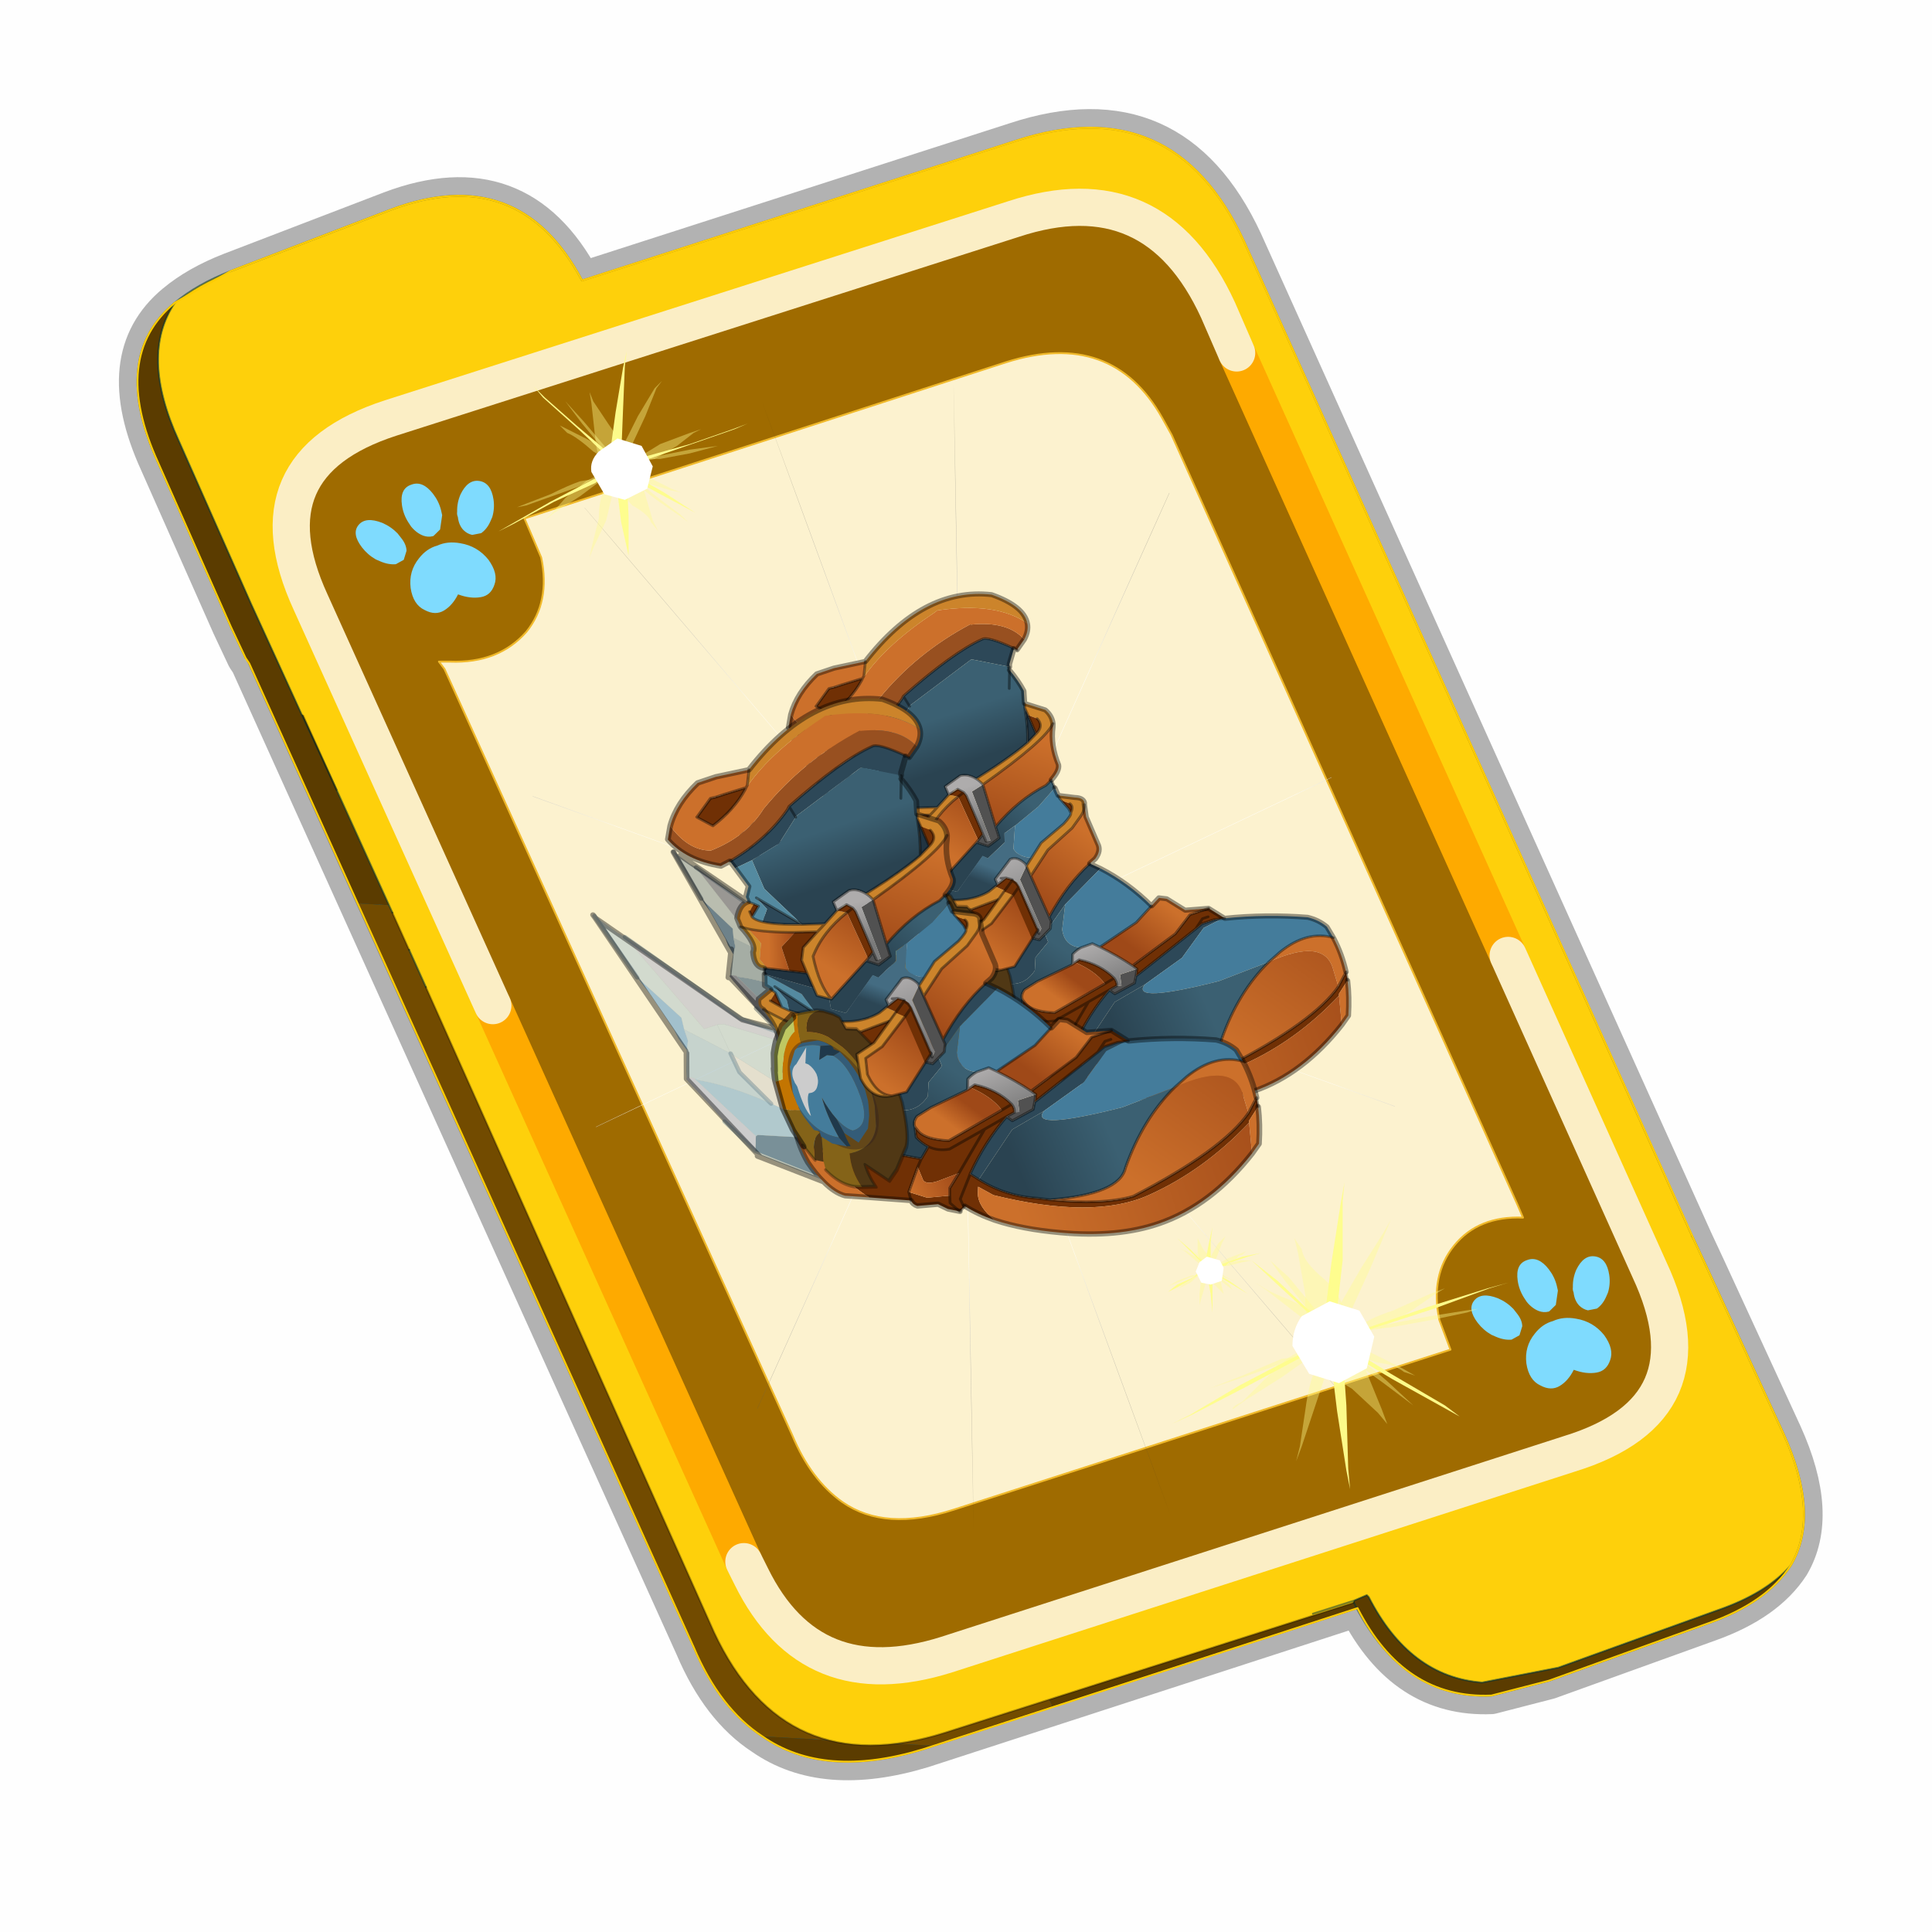 <?xml version="1.0" encoding="UTF-8" standalone="no"?>
<svg xmlns:xlink="http://www.w3.org/1999/xlink" height="60.0px" width="60.0px" xmlns="http://www.w3.org/2000/svg">
  <g transform="matrix(1.0, 0.0, 0.0, 1.0, 0.0, 0.0)">
    <use height="60.0" transform="matrix(1.0, 0.0, 0.0, 1.0, 0.0, 0.0)" width="60.0" xlink:href="#shape0"/>
    <use height="50.25" transform="matrix(1.155, 0.0, 0.0, 1.155, 1.33, -2.726)" width="47.85" xlink:href="#sprite0"/>
  </g>
  <defs>
    <g id="shape0" transform="matrix(1.0, 0.0, 0.0, 1.0, 0.0, 0.0)">
      <path d="M0.0 0.0 L60.0 0.0 60.0 60.0 0.0 60.0 0.0 0.0" fill="#000000" fill-opacity="0.004" fill-rule="evenodd" stroke="none"/>
    </g>
    <g id="sprite0" transform="matrix(1.0, 0.0, 0.0, 1.0, -2.45, -47.6)">
      <use height="44.95" transform="matrix(1.0, 0.0, 0.0, 1.0, 4.5, 52.9)" width="45.8" xlink:href="#sprite1"/>
      <clipPath id="clipPath0" transform="matrix(1.0, 0.0, 0.0, 1.0, 0.0, 0.0)">
        <path d="M37.9 92.95 L26.2 96.75 Q23.55 97.55 21.9 96.4 20.75 95.65 20.05 94.0 L8.1 67.55 8.0 67.4 7.6 66.55 5.65 62.15 Q4.35 59.3 6.1 57.85 6.7 57.35 7.6 57.0 L11.9 55.35 Q15.35 54.05 17.05 57.25 L28.7 53.5 Q32.95 52.1 34.85 56.2 L46.95 83.05 47.3 83.8 49.35 88.25 Q50.35 90.45 49.55 91.8 48.9 92.8 47.35 93.35 L43.05 94.9 41.5 95.3 Q39.15 95.4 37.9 92.95" fill="#006699" fill-rule="evenodd" stroke="none"/>
      </clipPath>
      <g clip-path="url(#clipPath0)">
        <use height="0.0" transform="matrix(1.193, 0.0, 0.0, 1.193, 2.45, 49.2)" width="0.0" xlink:href="#sprite5"/>
      </g>
      <use height="117.4" transform="matrix(-0.146, 0.049, 0.062, 0.14, 32.333, 64.11)" width="118.05" xlink:href="#sprite6"/>
      <use height="44.05" transform="matrix(1.0, 0.0, 0.0, 1.0, 4.95, 53.35)" width="44.9" xlink:href="#shape11"/>
      <clipPath id="clipPath1" transform="matrix(1.0, 0.0, 0.0, 1.0, 0.0, 0.0)">
        <path d="M37.9 92.95 L26.2 96.75 Q23.55 97.55 21.9 96.4 20.75 95.65 20.05 94.0 L8.1 67.55 8.0 67.4 7.6 66.55 5.65 62.15 Q4.35 59.3 6.1 57.85 6.7 57.35 7.6 57.0 L11.9 55.35 Q15.35 54.05 17.05 57.25 L28.7 53.5 Q32.95 52.1 34.85 56.2 L46.95 83.05 47.3 83.8 49.35 88.25 Q50.35 90.45 49.55 91.8 48.9 92.8 47.35 93.35 L43.05 94.9 41.5 95.3 Q39.15 95.4 37.9 92.95" fill="#006699" fill-rule="evenodd" stroke="none"/>
      </clipPath>
      <g clip-path="url(#clipPath1)">
        <use height="0.0" transform="matrix(1.0, 0.0, 0.0, 1.0, 9.65, 51.0)" width="0.0" xlink:href="#sprite11"/>
        <use height="0.0" transform="matrix(1.0, 0.0, 0.0, 1.0, 9.65, 47.6)" width="0.0" xlink:href="#sprite11"/>
        <use height="30.6" transform="matrix(1.0, 0.0, 0.0, 1.0, 14.7, 59.4)" width="27.15" xlink:href="#shape12"/>
      </g>
      <use height="0.0" transform="matrix(0.141, -0.038, 0.111, 0.226, 27.2, 74.05)" width="0.0" xlink:href="#sprite3"/>
    </g>
    <g id="sprite1" transform="matrix(1.0, 0.0, 0.0, 1.0, 1.8, 0.45)">
      <use height="46.95" transform="matrix(1.0, 0.0, 0.0, 1.0, -2.8, -1.45)" width="47.8" xlink:href="#shape1"/>
      <use height="13.75" transform="matrix(0.239, -0.087, 0.1, 0.234, 34.25, 31.15)" width="15.1" xlink:href="#sprite2"/>
      <use height="13.75" transform="matrix(0.239, -0.087, 0.1, 0.234, 4.25, 10.3)" width="15.1" xlink:href="#sprite2"/>
      <use height="0.0" transform="matrix(0.141, -0.038, 0.111, 0.226, 20.25, 20.65)" width="0.0" xlink:href="#sprite3"/>
      <use height="211.45" transform="matrix(-0.155, 0.051, 0.084, 0.147, 22.604, 3.157)" width="136.6" xlink:href="#sprite4"/>
    </g>
    <g id="shape1" transform="matrix(1.0, 0.0, 0.0, 1.0, 2.8, 1.45)">
      <path d="M31.5 39.85 L19.8 43.65 Q17.15 44.45 15.5 43.3 14.35 42.55 13.65 40.9 L1.7 14.45 1.6 14.3 1.2 13.45 -0.75 9.05 Q-2.05 6.2 -0.3 4.75 0.3 4.25 1.2 3.9 L5.5 2.25 Q8.95 0.95 10.65 4.15 L22.3 0.4 Q26.55 -1.0 28.45 3.1 L40.55 29.95 40.9 30.7 42.95 35.15 Q43.95 37.35 43.15 38.7 42.5 39.7 40.95 40.25 L36.65 41.8 35.1 42.2 Q32.75 42.3 31.5 39.85" fill="#006699" fill-rule="evenodd" stroke="none"/>
      <path d="M31.5 39.85 L19.8 43.65 Q17.15 44.45 15.5 43.3 14.35 42.55 13.65 40.9 L1.7 14.45 1.6 14.3 1.2 13.45 -0.75 9.05 Q-2.05 6.2 -0.3 4.75 0.3 4.25 1.2 3.9 L5.5 2.25 Q8.95 0.95 10.65 4.15 L22.3 0.4 Q26.55 -1.0 28.45 3.1 L40.55 29.95 40.9 30.7 42.95 35.15 Q43.95 37.35 43.15 38.7 42.5 39.7 40.95 40.25 L36.65 41.8 35.1 42.2 Q32.75 42.3 31.5 39.85 Z" fill="none" stroke="#000000" stroke-linecap="round" stroke-linejoin="round" stroke-opacity="0.298" stroke-width="1.0"/>
      <path d="M0.75 8.25 L29.8 9.75 25.55 0.9 Q26.9 1.6 27.8 3.55 L40.7 32.15 Q42.6 36.3 38.3 37.65 L23.3 42.5 13.15 21.4 4.6 20.9 0.7 12.25 Q-0.45 9.75 0.75 8.25 M20.1 43.55 L19.8 43.65 Q17.15 44.45 15.5 43.3 L20.1 43.55" fill="#5b3c00" fill-rule="evenodd" stroke="none"/>
      <path d="M25.55 0.9 L29.8 9.75 0.75 8.25 Q1.45 7.3 3.1 6.75 L21.65 0.8 25.55 0.9 M4.6 20.9 L13.15 21.4 23.3 42.5 20.1 43.55 15.5 43.3 Q14.35 42.55 13.65 40.9 L4.6 20.9" fill="#724b00" fill-rule="evenodd" stroke="none"/>
      <path d="M0.75 8.25 Q-0.45 9.75 0.7 12.25 L4.6 20.9 13.65 40.9 Q14.35 42.55 15.5 43.3 17.15 44.45 19.8 43.65 L20.1 43.55 23.3 42.5 38.3 37.65 Q42.6 36.3 40.7 32.15 L27.8 3.55 Q26.9 1.6 25.55 0.9 L21.65 0.8 3.1 6.75 Q1.45 7.3 0.75 8.25 Z" fill="none" stroke="#000000" stroke-linecap="round" stroke-linejoin="round" stroke-opacity="0.302" stroke-width="0.05"/>
      <path d="M40.5 29.85 L40.55 29.95 40.9 30.7 42.95 35.15 Q43.95 37.35 43.15 38.7 42.5 39.45 41.2 39.9 L36.9 41.45 34.85 41.85 Q32.9 41.7 31.8 39.55 L31.75 39.5 31.4 39.65 30.3 40.0 31.4 39.65 31.4 39.7 20.4 43.2 Q16.1 44.55 14.2 40.5 L6.45 23.15 6.0 22.15 5.55 21.15 4.05 17.85 3.15 15.85 3.1 15.8 1.75 12.85 -0.2 8.45 Q-1.25 6.15 -0.3 4.75 0.3 4.25 1.2 3.9 L5.5 2.25 Q8.95 0.95 10.65 4.15 L22.3 0.4 Q26.55 -1.0 28.45 3.1 L40.5 29.85" fill="#fed00b" fill-rule="evenodd" stroke="none"/>
      <path d="M43.15 38.7 Q42.5 39.7 40.95 40.25 L36.65 41.8 35.1 42.2 Q32.75 42.3 31.45 39.8 L31.4 39.7 31.4 39.65 31.75 39.5 31.8 39.55 Q32.9 41.7 34.85 41.85 L36.9 41.45 41.2 39.9 Q42.5 39.45 43.15 38.7 M3.1 15.8 Q2.25 15.35 1.6 14.3 L1.2 13.45 -0.75 9.05 Q-2.05 6.2 -0.3 4.75 -1.25 6.15 -0.2 8.45 L1.75 12.85 3.1 15.8" fill="#5b3c00" fill-rule="evenodd" stroke="none"/>
      <path d="M31.4 39.65 L30.3 40.0 31.4 39.65" fill="#9d147b" fill-rule="evenodd" stroke="none"/>
      <path d="M40.5 29.85 L40.55 29.95 40.9 30.7 42.95 35.15 Q43.95 37.35 43.15 38.7 42.5 39.7 40.95 40.25 L36.65 41.8 35.1 42.2 Q32.75 42.3 31.45 39.8 L31.4 39.7 31.4 39.65 31.75 39.5 31.8 39.55 Q32.9 41.7 34.85 41.85 L36.9 41.45 41.2 39.9 Q42.5 39.45 43.15 38.7 M6.45 23.15 L6.0 22.15 M5.55 21.15 L4.05 17.85 3.1 15.8 1.75 12.85 -0.2 8.45 Q-1.25 6.15 -0.3 4.75 0.3 4.25 1.2 3.9 L5.5 2.25 Q8.95 0.95 10.65 4.15 M1.6 14.3 L1.2 13.45 -0.75 9.05 Q-2.05 6.2 -0.3 4.75 M31.4 39.65 L30.3 40.0 31.4 39.65" fill="none" stroke="#003333" stroke-linecap="round" stroke-linejoin="round" stroke-opacity="0.51" stroke-width="0.05"/>
      <path d="M31.4 39.7 L20.4 43.2 Q16.1 44.55 14.2 40.5 L6.45 23.15 M6.0 22.15 L5.55 21.15 M10.65 4.15 L22.3 0.4 Q26.55 -1.0 28.45 3.1 L40.5 29.85 M4.05 17.85 L3.15 15.85" fill="none" stroke="#000000" stroke-linecap="round" stroke-linejoin="round" stroke-opacity="0.302" stroke-width="0.05"/>
      <path d="M9.15 13.6 Q9.8 12.8 9.55 11.6 L9.1 10.55 22.05 6.35 Q24.9 5.45 26.25 7.85 L26.5 8.3 35.8 29.0 35.95 29.35 Q34.75 29.3 34.1 30.1 33.45 30.9 33.7 32.1 L34.0 32.9 20.65 37.2 Q18.8 37.8 17.65 37.0 16.8 36.4 16.3 35.2 L6.95 14.6 6.8 14.4 7.1 14.4 Q8.4 14.45 9.15 13.6" fill="#fcf2cf" fill-rule="evenodd" stroke="none"/>
      <path d="M28.25 6.1 L35.55 22.3 39.35 30.75 Q41.1 34.5 37.2 35.7 L20.45 41.1 Q16.8 42.25 15.2 39.0 L15.0 38.6 8.25 23.65 3.35 12.8 Q1.65 9.1 5.5 7.85 L22.25 2.5 Q26.05 1.25 27.75 4.95 L28.25 6.1 M9.15 13.6 Q8.4 14.45 7.1 14.4 L6.8 14.4 6.95 14.6 16.3 35.2 Q16.8 36.4 17.65 37.0 18.8 37.8 20.65 37.2 L34.0 32.9 33.7 32.1 Q33.45 30.9 34.1 30.1 34.75 29.3 35.95 29.35 L35.8 29.0 26.5 8.3 26.25 7.85 Q24.9 5.45 22.05 6.35 L9.1 10.55 9.55 11.6 Q9.8 12.8 9.15 13.6" fill="#9f6b00" fill-rule="evenodd" stroke="none"/>
      <path d="M9.15 13.6 Q9.8 12.8 9.55 11.6 L9.1 10.55 22.05 6.35 Q24.9 5.45 26.25 7.85 L26.5 8.3 35.8 29.0 35.95 29.35 Q34.75 29.3 34.1 30.1 33.45 30.9 33.7 32.1 L34.0 32.9 20.65 37.2 Q18.8 37.8 17.65 37.0 16.8 36.4 16.3 35.2 L6.95 14.6 6.8 14.4 7.1 14.4 Q8.4 14.45 9.15 13.6" fill="none" stroke="#f0b92b" stroke-linecap="round" stroke-linejoin="round" stroke-width="0.05"/>
      <path d="M28.25 6.1 L35.55 22.3 M15.0 38.6 L8.25 23.65" fill="none" stroke="#feaa00" stroke-linecap="round" stroke-linejoin="round" stroke-width="1.0"/>
      <path d="M35.55 22.3 L39.35 30.75 Q41.1 34.5 37.2 35.7 L20.45 41.1 Q16.8 42.25 15.2 39.0 L15.0 38.6 M8.25 23.65 L3.35 12.8 Q1.65 9.1 5.5 7.85 L22.25 2.5 Q26.05 1.25 27.75 4.95 L28.25 6.1" fill="none" stroke="#fbeec5" stroke-linecap="round" stroke-linejoin="round" stroke-width="1.0"/>
    </g>
    <g id="sprite2" transform="matrix(1.0, 0.0, 0.0, 1.0, 0.0, 0.0)">
      <use height="13.75" transform="matrix(1.0, 0.0, 0.0, 1.0, 0.0, 0.0)" width="15.1" xlink:href="#shape2"/>
    </g>
    <g id="shape2" transform="matrix(1.0, 0.0, 0.0, 1.0, 0.0, 0.0)">
      <path d="M10.75 4.9 Q10.75 4.6 10.9 4.35 11.25 3.45 11.95 2.75 13.3 1.5 14.35 2.1 15.4 2.7 14.95 4.45 14.7 5.4 14.1 6.15 L13.75 6.5 Q13.1 7.15 12.35 7.35 L11.4 7.2 Q10.95 6.9 10.75 6.4 10.5 5.75 10.75 4.9 M7.5 5.9 Q7.0 5.85 6.6 5.5 6.05 5.0 5.8 4.15 L5.7 3.6 Q5.55 2.65 5.8 1.7 6.25 0.0 7.5 0.0 L7.6 0.0 Q8.85 0.0 9.3 1.7 9.55 2.65 9.4 3.6 L9.3 4.15 8.5 5.5 7.6 5.9 7.5 5.9 M4.35 4.9 Q4.6 5.75 4.35 6.4 L3.7 7.2 2.75 7.35 Q2.0 7.15 1.35 6.5 L1.0 6.15 Q0.4 5.4 0.15 4.45 -0.3 2.7 0.75 2.1 1.8 1.5 3.15 2.75 3.85 3.45 4.2 4.35 L4.35 4.9 M5.5 13.7 Q4.45 13.9 3.65 12.95 2.75 12.0 3.2 10.25 3.7 8.5 5.25 7.6 6.4 6.9 7.55 7.0 8.75 6.9 9.9 7.6 11.45 8.5 11.95 10.25 12.35 12.0 11.5 12.95 10.7 13.9 9.65 13.7 8.55 13.5 7.55 12.6 6.55 13.5 5.5 13.7" fill="#7fdbfe" fill-rule="evenodd" stroke="none"/>
    </g>
    <g id="sprite4" transform="matrix(1.0, 0.0, 0.0, 1.0, 0.0, -0.05)">
      <use height="211.55" transform="matrix(1.0, 0.0, 0.0, 1.0, -0.05, 0.0)" width="136.7" xlink:href="#shape3"/>
    </g>
    <g id="shape3" transform="matrix(1.0, 0.0, 0.0, 1.0, 0.05, 0.0)">
      <path d="M136.55 165.8 L68.6 106.0 68.4 106.0 118.25 201.5 M68.3 105.8 L68.35 105.8 68.3 105.8 68.3 105.85 68.4 106.0 68.3 106.0 86.55 211.5 M68.3 105.8 L68.3 105.85 68.3 106.0 68.15 105.95 18.25 151.55 M68.3 105.85 L68.25 105.85 68.3 106.0 50.0 193.2 M68.25 105.85 L68.15 105.95 0.05 97.7 M68.3 105.85 L68.25 105.8 68.25 105.85 M68.25 105.8 L68.2 105.7 0.0 45.7 M68.3 105.8 L68.25 105.75 68.25 105.8 M68.25 105.75 L68.2 105.7 18.25 10.05 M68.6 106.0 L68.35 105.8 118.25 60.15 M86.6 18.35 L68.3 105.8 M136.6 114.25 L68.6 106.0 M68.25 105.75 L49.95 0.05" fill="none" stroke="url(#gradient0)" stroke-linecap="round" stroke-linejoin="round" stroke-width="0.05"/>
    </g>
    <radialGradient cx="0" cy="0" gradientTransform="matrix(0.209, 0.0, 0.0, 0.177, 67.15, 107.2)" gradientUnits="userSpaceOnUse" id="gradient0" r="819.2" spreadMethod="pad">
      <stop offset="0.357" stop-color="#ffffff"/>
      <stop offset="0.671" stop-color="#000000" stop-opacity="0.0"/>
    </radialGradient>
    <g id="sprite6" transform="matrix(1.0, 0.0, 0.0, 1.0, -4.7, 0.5)">
      <use height="121.2" transform="matrix(-0.958, 0.0, 0.0, 0.968, 122.749, -0.48)" width="123.2" xlink:href="#sprite7"/>
    </g>
    <g id="sprite7" transform="matrix(1.0, 0.0, 0.0, 1.0, 23.9, -24.6)">
      <use height="65.4" transform="matrix(0.947, 0.0, 0.0, 0.947, 4.314, 44.725)" width="45.2" xlink:href="#shape5"/>
      <use height="46.85" transform="matrix(0.947, 0.0, 0.0, 0.947, 22.821, 40.071)" width="32.35" xlink:href="#sprite8"/>
      <use height="113.6" transform="matrix(0.947, 0.0, 0.0, 0.947, 3.698, 22.713)" width="103.0" xlink:href="#shape7"/>
      <use height="23.45" transform="matrix(1.007, 0.0, 0.0, 1.432, 20.184, 73.093)" width="23.8" xlink:href="#sprite9"/>
      <use height="18.4" transform="matrix(0.947, 0.0, 0.0, 0.947, 35.793, 76.347)" width="16.15" xlink:href="#shape10"/>
      <use height="65.4" transform="matrix(1.0, 0.0, 0.0, 1.0, -25.25, 57.45)" width="45.2" xlink:href="#shape5"/>
      <use height="46.85" transform="matrix(1.0, 0.0, 0.0, 1.0, -5.65, 52.55)" width="32.35" xlink:href="#sprite8"/>
      <use height="113.6" transform="matrix(1.0, 0.0, 0.0, 1.0, -25.9, 34.2)" width="103.0" xlink:href="#shape7"/>
      <use height="23.45" transform="matrix(1.064, 0.0, 0.0, 1.512, -8.437, 87.451)" width="23.8" xlink:href="#sprite9"/>
      <use height="18.4" transform="matrix(1.0, 0.0, 0.0, 1.0, 8.0, 90.85)" width="16.15" xlink:href="#shape10"/>
    </g>
    <g id="shape5" transform="matrix(1.0, 0.0, 0.0, 1.0, 61.3, 20.2)">
      <path d="M-35.05 14.3 L-29.2 19.3 Q-29.15 19.2 -26.8 24.95 L-25.65 27.9 -25.7 28.0 -29.85 31.05 -31.95 35.25 -38.7 41.35 -39.0 41.6 -39.1 41.35 -38.7 41.35 -39.2 41.25 -41.75 35.9 Q-39.75 38.85 -37.1 37.35 L-35.05 34.85 Q-33.6 31.85 -32.8 28.7 L-31.7 24.2 -28.65 24.05 -31.3 18.9 -35.35 15.6 -35.05 14.3 M-55.75 -1.3 L-56.7 -5.1 -52.3 4.4 -52.7 6.6 -52.9 8.75 -53.8 10.35 -54.3 7.95 -54.4 6.2 -55.75 -1.3" fill="#a2c0cc" fill-rule="evenodd" stroke="none"/>
      <path d="M-56.6 -13.85 L-55.75 -12.8 -49.3 7.65 -46.8 7.7 -46.7 13.45 -52.7 6.6 -52.3 4.4 -56.7 -5.1 -59.3 -18.2 -56.6 -13.85" fill="#a3c0cc" fill-opacity="0.471" fill-rule="evenodd" stroke="none"/>
      <path d="M-55.75 -12.8 L-42.5 7.95 -35.05 14.3 -35.35 15.6 -35.5 15.7 -45.7 7.95 -46.8 7.7 -49.3 7.65 -55.75 -12.8" fill="#cccccc" fill-opacity="0.871" fill-rule="evenodd" stroke="none"/>
      <path d="M-35.35 15.6 L-31.3 18.9 -28.65 24.05 -31.7 24.2 -32.8 28.7 -32.8 23.4 -35.5 15.7 -35.35 15.6" fill="#b6bec3" fill-rule="evenodd" stroke="none"/>
      <path d="M-46.7 13.45 L-46.8 7.7 -45.7 7.95 -35.5 15.7 -32.8 23.4 -32.8 28.7 Q-33.6 31.85 -35.05 34.85 L-36.9 33.05 -39.9 28.8 -39.1 23.95 -46.7 13.45" fill="#a3c0cc" fill-opacity="0.451" fill-rule="evenodd" stroke="none"/>
      <path d="M-26.8 24.95 L-17.7 29.5 Q-26.05 27.35 -30.6 35.95 L-29.75 43.6 -32.85 39.0 -38.7 41.35 -31.95 35.25 -29.85 31.05 -25.7 28.0 -25.65 27.9 -26.8 24.95" fill="#000000" fill-opacity="0.2" fill-rule="evenodd" stroke="none"/>
      <path d="M-36.9 33.05 L-37.2 33.65 -48.2 29.1 -48.6 29.2 -54.55 15.85 Q-54.4 15.75 -54.4 15.9 L-54.15 16.15 Q-49.0 19.05 -43.65 24.45 -41.55 26.45 -39.9 28.8 L-36.9 33.05" fill="#a3c0cc" fill-opacity="0.831" fill-rule="evenodd" stroke="none"/>
      <path d="M-35.05 34.85 L-37.1 37.35 Q-39.75 38.85 -41.75 35.9 L-39.2 41.25 -39.4 41.25 -49.8 31.7 -48.6 29.2 -48.2 29.1 -37.2 33.65 -36.9 33.05 -35.05 34.85" fill="#799098" fill-rule="evenodd" stroke="none"/>
      <path d="M-39.9 28.8 Q-41.55 26.45 -43.65 24.45 L-46.6 17.2 -46.7 13.45 -39.1 23.95 -39.9 28.8" fill="#cccccc" fill-opacity="0.502" fill-rule="evenodd" stroke="none"/>
      <path d="M-52.7 6.6 L-46.7 13.45 -46.6 17.2 -43.65 24.45 Q-49.0 19.05 -54.15 16.15 L-54.4 15.9 Q-54.4 15.75 -54.55 15.85 L-54.65 15.6 Q-55.35 15.1 -55.8 15.05 L-55.4 13.9 -53.8 10.35 -52.9 8.75 -52.7 6.6" fill="#a3c0cc" fill-opacity="0.612" fill-rule="evenodd" stroke="none"/>
      <path d="M-54.55 15.85 L-48.6 29.2 -49.8 31.7 -52.75 24.85 -54.0 21.0 -55.45 17.05 -56.0 15.3 -55.8 15.05 Q-55.35 15.1 -54.65 15.6 L-54.55 15.85" fill="#cccccc" fill-rule="evenodd" stroke="none"/>
      <path d="M-55.75 -12.8 L-42.5 7.95 -35.05 14.3 M-39.0 41.6 L-39.4 41.25 -49.8 31.7 -52.75 24.85 M-56.7 -5.1 L-59.3 -18.2 M-43.65 24.45 L-46.6 17.2 -46.7 13.45" fill="none" stroke="#798f98" stroke-linecap="round" stroke-linejoin="round" stroke-opacity="0.502" stroke-width="0.8"/>
      <path d="M-56.6 -13.85 L-55.75 -12.8 -49.3 7.65 -46.8 7.7 -46.7 13.45 -39.1 23.95 -39.9 28.8 Q-41.55 26.45 -43.65 24.45 -49.0 19.05 -54.15 16.15 L-54.4 15.9 Q-54.4 15.75 -54.55 15.85 L-48.6 29.2 -49.8 31.7 M-39.4 41.25 L-40.6 41.1 M-56.7 -5.1 L-52.3 4.4 -52.7 6.6 -46.7 13.45 M-35.05 14.3 L-35.35 15.6 -31.3 18.9 -28.65 24.05 -31.7 24.2 -32.8 28.7 Q-33.6 31.85 -35.05 34.85 L-37.1 37.35 Q-39.75 38.85 -41.75 35.9 L-39.2 41.25 -38.7 41.35 M-35.35 15.6 L-35.5 15.7 -32.8 23.4 -32.8 28.7 M-48.6 29.2 L-48.2 29.1 -37.2 33.65 -36.9 33.05 -39.9 28.8 M-39.4 41.25 L-39.2 41.25 -39.1 41.35 -39.0 41.6 M-36.9 33.05 L-35.05 34.85 M-35.5 15.7 L-45.7 7.95 -46.8 7.7 M-54.3 7.95 L-54.4 6.2 -55.75 -1.3 M-52.7 6.6 L-52.9 8.75 -53.8 10.35 -55.4 13.9 -55.8 15.05 Q-55.35 15.1 -54.65 15.6 L-54.55 15.85 M-55.45 17.05 L-56.0 15.3 -55.8 15.05 M-52.75 24.85 L-54.0 21.0" fill="none" stroke="#799098" stroke-linecap="round" stroke-linejoin="round" stroke-opacity="0.302" stroke-width="0.05"/>
    </g>
    <g id="sprite8" transform="matrix(1.0, 0.0, 0.0, 1.0, 0.4, 0.4)">
      <use height="50.05" transform="matrix(1.0, 0.0, 0.0, 1.0, -2.0, -2.0)" width="35.55" xlink:href="#shape6"/>
    </g>
    <g id="shape6" transform="matrix(1.0, 0.0, 0.0, 1.0, 2.0, 2.0)">
      <path d="M1.15 9.7 L0.0 0.0 1.95 3.2 2.6 4.0 6.55 19.1 8.65 19.15 8.25 23.4 3.65 18.35 4.2 16.7 1.15 9.7" fill="#6e828a" fill-opacity="0.471" fill-rule="evenodd" stroke="none"/>
      <path d="M18.25 24.05 L22.85 27.75 24.45 31.9 25.2 34.1 25.15 34.15 21.35 36.4 19.2 39.5 12.95 44.05 12.55 44.0 10.75 40.0 Q12.25 42.2 14.6 41.05 L16.6 39.2 Q18.05 37.0 19.0 34.7 L20.25 31.35 22.95 31.25 21.05 27.45 17.85 25.0 18.25 24.05 M2.4 21.15 L2.2 19.35 2.25 18.05 1.7 12.5 1.15 9.7 4.2 16.7 3.65 18.35 3.3 19.95 2.4 21.15 M12.6 44.05 L12.95 44.05 12.65 44.2 12.6 44.05" fill="#6e828a" fill-rule="evenodd" stroke="none"/>
      <path d="M0.35 24.6 L0.75 23.75 2.4 21.15 3.3 19.95 3.65 18.35 8.25 23.4 8.1 26.2 10.05 31.55 Q5.85 27.55 1.65 25.4 L1.45 25.25 1.35 25.15 1.3 25.0 0.35 24.6" fill="#6e828a" fill-opacity="0.612" fill-rule="evenodd" stroke="none"/>
      <path d="M4.2 36.9 L2.2 31.85 1.4 29.0 0.5 26.05 0.15 24.75 0.35 24.6 1.3 25.0 1.35 25.15 5.4 35.05 4.2 36.9" fill="#8a8a8a" fill-rule="evenodd" stroke="none"/>
      <path d="M1.35 25.15 L1.45 25.25 1.65 25.4 Q5.85 27.55 10.05 31.55 L12.9 34.75 15.15 37.9 14.85 38.3 5.75 35.0 5.4 35.05 1.35 25.15" fill="#6e828a" fill-opacity="0.831" fill-rule="evenodd" stroke="none"/>
      <path d="M2.6 4.0 L12.3 19.35 18.25 24.05 17.85 25.0 17.7 25.05 9.55 19.35 8.65 19.15 6.55 19.1 2.6 4.0" fill="#8a8a8a" fill-opacity="0.871" fill-rule="evenodd" stroke="none"/>
      <path d="M8.25 23.4 L8.65 19.15 9.55 19.35 17.7 25.05 19.45 30.75 19.0 34.7 Q18.05 37.0 16.6 39.2 L15.15 37.9 12.9 34.75 13.95 31.2 8.25 23.4" fill="#6e828a" fill-opacity="0.451" fill-rule="evenodd" stroke="none"/>
      <path d="M10.05 31.55 L8.1 26.2 8.25 23.4 13.95 31.2 12.9 34.75 10.05 31.55" fill="#8a8a8a" fill-opacity="0.502" fill-rule="evenodd" stroke="none"/>
      <path d="M19.0 34.7 L19.45 30.75 17.7 25.05 17.85 25.0 21.05 27.45 22.95 31.25 20.25 31.35 19.0 34.7" fill="#7b8184" fill-rule="evenodd" stroke="none"/>
      <path d="M12.35 44.0 L4.2 36.9 5.4 35.05 5.75 35.0 14.85 38.3 15.15 37.9 16.6 39.2 14.6 41.05 Q12.25 42.2 10.75 40.0 L12.55 44.0 12.35 44.0 M12.65 44.2 L12.5 44.05 12.6 44.05 12.65 44.2" fill="#526167" fill-rule="evenodd" stroke="none"/>
      <path d="M24.45 31.9 L31.95 35.3 Q24.9 33.7 20.35 40.05 L20.45 45.7 18.15 42.3 12.95 44.05 12.0 46.45 10.45 43.8 10.5 43.75 11.4 43.85 11.65 43.9 12.65 44.2 12.95 44.05 19.2 39.5 21.35 36.4 25.15 34.15 25.2 34.1 24.45 31.9" fill="#000000" fill-opacity="0.2" fill-rule="evenodd" stroke="none"/>
      <path d="M1.95 3.2 L2.6 4.0 6.55 19.1 8.65 19.15 8.25 23.4 13.95 31.2 12.9 34.75 15.15 37.9 16.6 39.2 Q18.05 37.0 19.0 34.7 L19.45 30.75 17.7 25.05 9.55 19.35 8.65 19.15 M8.65 43.1 L8.75 43.1 9.5 43.25 10.15 43.5 M10.35 43.55 L10.85 43.7 11.15 43.8 12.35 44.0 11.4 43.85 11.65 43.9 M2.2 31.85 L1.4 29.0 M0.5 26.05 L0.15 24.75 0.35 24.6 0.75 23.75 2.4 21.15 3.3 19.95 3.65 18.35 8.25 23.4 M2.2 19.35 L2.25 18.05 1.7 12.5 M1.15 9.7 L4.2 16.7 3.65 18.35 M0.35 24.6 L1.3 25.0 1.35 25.15 1.45 25.25 1.65 25.4 Q5.85 27.55 10.05 31.55 L12.9 34.75 M18.25 24.05 L17.85 25.0 21.05 27.45 22.95 31.25 20.25 31.35 19.0 34.7 M17.85 25.0 L17.7 25.05 M16.6 39.2 L14.6 41.05 Q12.25 42.2 10.75 40.0 L12.55 44.0 12.95 44.05 12.65 44.2 12.6 44.05 12.55 44.0 12.35 44.0 M5.4 35.05 L5.75 35.0 14.85 38.3 15.15 37.9 M5.4 35.05 L4.2 36.9 M11.4 43.85 L10.5 43.75 M11.4 43.85 L11.15 43.8 10.4 43.7 M10.7 43.7 L10.35 43.55 M1.35 25.15 L5.4 35.05" fill="none" stroke="#526167" stroke-linecap="round" stroke-linejoin="round" stroke-opacity="0.302" stroke-width="0.05"/>
      <path d="M1.15 9.7 L0.0 0.0 M2.6 4.0 L12.3 19.35 18.25 24.05 M10.5 43.75 L10.4 43.7 10.15 43.6 8.65 43.1 9.7 43.4 10.15 43.5 10.35 43.55 M12.35 44.0 L4.2 36.9 2.2 31.85 M10.05 31.55 L8.1 26.2 8.25 23.4 M12.5 44.05 L12.35 44.0 M11.65 43.9 L12.65 44.2 12.5 44.05 M10.85 43.7 L10.7 43.7" fill="none" stroke="#526167" stroke-linecap="round" stroke-linejoin="round" stroke-opacity="0.502" stroke-width="0.8"/>
    </g>
    <g id="shape7" transform="matrix(1.0, 0.0, 0.0, 1.0, 61.95, 43.45)">
      <path d="M4.7 -27.8 L4.45 -27.75 4.65 -27.75 4.45 -27.75 4.7 -27.8 4.7 -27.75 4.65 -27.75 4.7 -27.75 4.65 -27.75 2.65 -25.2 2.45 -24.7 -3.7 -28.4 -18.3 -23.7 -18.6 -25.85 -18.3 -23.7 -18.3 -23.6 -23.05 -20.0 -28.8 -18.7 -32.2 -18.3 -32.55 -19.8 Q-24.8 -21.4 -19.1 -25.4 L-18.6 -25.85 Q-6.35 -30.8 -0.3 -31.4 L-0.25 -31.35 -0.25 -31.4 Q0.95 -31.7 4.7 -27.8 M1.25 16.1 L2.75 17.65 -6.3 22.05 -10.45 24.9 -10.1 24.25 -10.1 23.35 Q-4.45 18.5 1.25 16.1 M0.6 39.45 L14.85 34.5 16.35 33.95 18.9 33.95 20.35 34.25 16.35 34.8 10.15 38.95 1.45 41.55 -5.2 42.9 -14.5 49.6 -15.55 48.15 Q-10.85 43.55 -5.2 40.35 L-4.55 41.4 -0.2 40.65 0.6 39.45 M-31.6 -7.45 L-29.9 -9.4 -30.85 -11.95 -25.2 -4.7 Q-29.7 -6.2 -31.6 -7.45 M-28.25 24.4 L-26.7 25.15 -26.65 25.05 Q-19.75 27.95 -13.2 25.05 L-14.75 26.2 -13.65 26.95 -12.2 26.25 -12.25 27.85 -15.7 29.9 -16.85 32.25 Q-21.55 35.7 -25.9 30.1 L-25.9 30.05 -28.35 26.85 -28.3 25.65 Q-33.35 23.85 -36.7 19.7 L-37.45 17.95 -37.05 17.6 Q-36.95 17.65 -36.8 17.75 L-33.25 21.1 -28.25 24.4 M-28.2 13.25 L-31.85 10.85 -33.7 9.45 -33.35 7.5 -34.35 4.45 -29.4 11.6 -28.2 13.25" fill="#2d4858" fill-rule="evenodd" stroke="none"/>
      <path d="M4.7 -27.8 Q0.95 -31.7 -0.25 -31.4 L-0.3 -31.4 Q-6.35 -30.8 -18.6 -25.85 L-19.1 -25.4 Q-24.8 -21.4 -32.55 -19.8 L-34.45 -19.5 Q-39.9 -22.5 -41.35 -27.15 L-39.95 -29.35 Q-38.7 -24.0 -34.95 -22.75 -28.0 -23.1 -23.05 -26.9 -12.9 -32.95 -1.15 -34.85 L-1.05 -34.75 Q5.7 -33.2 7.2 -28.8 L5.1 -27.35 4.7 -27.75 4.7 -27.8" fill="#985020" fill-rule="evenodd" stroke="none"/>
      <path d="M7.2 -28.8 Q5.7 -33.2 -1.05 -34.75 L-1.15 -34.85 Q-12.9 -32.95 -23.05 -26.9 -28.0 -23.1 -34.95 -22.75 -38.7 -24.0 -39.95 -29.35 -37.2 -32.95 -32.15 -35.2 L-28.65 -35.2 -22.6 -34.5 -24.0 -31.95 -23.95 -31.85 Q-17.4 -36.35 -6.5 -39.2 L-5.9 -39.4 Q5.15 -37.4 9.0 -31.55 8.7 -30.1 7.2 -28.8 M-24.4 -31.6 L-24.0 -31.95 -24.4 -31.6 -24.65 -31.6 -28.6 -31.7 -29.85 -31.75 -30.1 -31.75 -31.15 -31.8 -34.8 -29.35 -34.85 -29.35 -34.75 -29.2 -32.8 -26.9 Q-28.05 -28.45 -24.7 -31.3 L-24.4 -31.6" fill="url(#gradient1)" fill-rule="evenodd" stroke="none"/>
      <path d="M9.0 -31.55 Q5.15 -37.4 -5.9 -39.4 L-6.5 -39.2 Q-17.4 -36.35 -23.95 -31.85 L-24.0 -31.95 -22.6 -34.5 Q-6.55 -44.55 4.95 -38.95 9.75 -34.9 9.0 -31.55 M2.25 -17.1 L5.4 -14.65 Q6.15 -13.2 5.7 -11.7 3.1 -9.1 -11.45 -4.85 -11.75 -5.7 -12.2 -6.3 L-8.15 -7.3 Q-4.35 -8.3 -1.65 -9.25 L-0.3 -9.75 1.9 -10.85 Q3.95 -11.8 3.3 -13.55 L1.95 -14.75 1.95 -16.35 2.25 -17.1 M1.0 1.75 L3.8 3.15 Q5.25 3.7 5.05 4.65 L4.9 5.0 Q4.55 6.05 3.35 6.9 L0.9 8.55 -5.1 11.05 -10.15 14.75 -10.15 12.65 -8.6 11.5 -5.75 9.35 -0.25 7.25 Q1.85 6.15 1.85 5.7 2.9 4.7 2.45 3.95 L1.15 2.85 1.0 2.45 1.0 1.75 M-32.55 -11.75 L-31.75 -11.05 -33.0 -9.95 -33.0 -8.9 Q-32.75 -8.2 -31.6 -7.45 -29.7 -6.2 -25.2 -4.7 L-21.3 -3.5 Q-22.2 -3.0 -23.15 -2.55 -22.2 -3.0 -21.3 -3.5 L-18.3 -5.1 -16.8 -4.15 Q-22.25 -2.25 -25.7 1.45 -26.85 6.8 -25.8 9.9 L-26.15 9.7 -27.95 8.45 -27.95 6.95 -27.95 4.0 -27.9 1.45 -26.7 -0.65 -23.15 -2.55 -26.95 -3.75 Q-31.85 -5.4 -34.5 -7.05 L-35.65 -7.85 -35.6 -9.55 Q-34.15 -11.85 -32.55 -11.75 M-17.25 14.5 L-15.95 15.8 -17.8 17.05 -23.2 17.25 Q-25.9 16.8 -29.0 15.35 -32.45 13.5 -35.4 10.65 L-37.95 7.75 Q-38.8 6.9 -37.95 5.65 L-35.25 4.65 -34.7 5.55 -36.15 6.65 -34.7 8.45 -33.7 9.45 -31.85 10.85 -28.2 13.25 Q-23.2 16.0 -18.8 15.05 L-17.25 14.5" fill="#cc842b" fill-rule="evenodd" stroke="none"/>
      <path d="M-18.3 -23.7 L-3.7 -28.4 2.45 -24.7 2.45 -24.65 2.2 -24.1 Q2.95 -21.6 3.1 -19.45 L2.25 -17.1 1.95 -16.35 Q1.05 -12.7 -0.3 -9.75 L-1.65 -9.25 Q-4.35 -8.3 -8.15 -7.3 L-12.2 -6.3 Q-13.3 -7.8 -14.8 -7.85 L-18.3 -6.8 -18.3 -5.1 -21.3 -3.5 -25.2 -4.7 -28.85 -13.05 -28.8 -18.7 -23.05 -20.0 -18.3 -23.6 -18.3 -23.7 M0.7 -20.75 L2.2 -24.1 0.7 -20.75" fill="url(#gradient2)" fill-rule="evenodd" stroke="none"/>
      <path d="M1.9 -10.85 L-0.3 -9.75 Q1.05 -12.7 1.95 -16.35 L1.95 -14.75 1.9 -10.85 M-34.3 0.85 L-30.75 2.6 -27.95 4.0 -27.95 6.95 -35.1 1.75 -35.15 1.7 -34.75 0.65 -34.3 0.85" fill="#213441" fill-rule="evenodd" stroke="none"/>
      <path d="M-24.4 -31.6 L-24.7 -31.3 Q-28.05 -28.45 -32.8 -26.9 L-34.75 -29.2 -34.85 -29.35 -34.8 -29.35 -31.15 -31.8 -30.15 -31.7 -29.85 -31.7 -28.6 -31.7 -24.65 -31.6 -24.4 -31.6 M-30.1 -31.75 L-29.85 -31.75 -29.85 -31.7 -30.15 -31.7 -30.1 -31.75 M18.75 31.55 L20.8 34.35 20.35 34.25 18.9 33.95 16.35 33.95 14.85 34.5 0.6 39.45 1.35 38.2 0.8 37.35 10.85 34.15 14.95 31.55 18.75 31.55 M38.05 51.55 L37.65 53.2 35.1 55.1 34.95 55.45 Q23.8 61.1 12.7 62.15 1.7 63.2 -13.2 53.15 L-15.15 50.8 -15.7 51.95 Q-16.65 54.3 -14.85 57.55 -17.2 55.6 -18.8 53.4 L-20.05 54.0 -21.85 52.9 -23.15 51.5 -26.75 50.6 Q-27.4 50.1 -27.4 49.3 L-34.15 46.35 Q-37.55 41.75 -38.45 35.35 L-37.4 35.85 Q-32.95 38.45 -26.5 40.4 L-22.6 42.7 -20.5 41.0 Q-21.35 40.05 -21.85 38.7 L-21.3 36.75 -21.0 37.85 Q-20.35 39.65 -16.65 41.15 L-5.5 38.95 Q-6.15 36.1 -9.05 33.25 L-8.15 33.0 Q-4.75 35.15 -3.4 38.5 -3.2 39.4 -3.55 40.05 L-5.2 40.35 Q-10.85 43.55 -15.55 48.15 L-14.5 49.6 Q-11.25 54.05 -6.15 56.2 L-4.05 57.25 Q4.3 61.2 10.1 61.45 28.5 58.65 35.55 53.75 L38.05 51.55 M1.95 -14.75 L3.3 -13.55 Q3.95 -11.8 1.9 -10.85 L1.95 -14.75 M1.85 5.7 L1.8 4.85 1.15 2.85 2.45 3.95 Q2.9 4.7 1.85 5.7 M18.0 33.05 L16.85 33.05 14.85 34.5 16.85 33.05 18.0 33.05 M-34.8 -29.35 L-34.75 -29.2 -34.8 -29.35 M-31.75 -11.05 L-31.1 -10.4 -33.0 -8.9 -33.0 -9.95 -31.75 -11.05 M-26.95 -3.75 L-23.15 -2.55 -26.7 -0.65 -27.9 1.45 -27.95 4.0 -30.75 2.6 -30.3 -2.0 Q-28.6 -2.85 -26.95 -3.75 M-16.8 -4.15 L-18.3 -5.1 -17.5 -5.25 -16.25 -5.55 -15.45 -4.6 -15.25 -3.85 -15.35 4.2 -16.65 5.0 -16.8 -4.15 -15.45 -4.6 -16.8 -4.15 M-16.7 14.3 L-14.65 13.6 -13.7 14.3 Q-13.4 14.6 -13.2 15.05 L-13.05 15.9 -13.1 24.95 -13.2 25.05 Q-19.75 27.95 -26.65 25.05 L-26.7 25.15 -28.25 24.4 -27.3 20.1 -25.15 19.4 -23.2 17.25 -17.8 17.05 -15.95 15.8 -17.25 14.5 -16.7 14.3 M-34.7 8.45 L-36.15 6.65 -34.7 5.55 -34.7 8.45 M-23.8 43.9 L-22.6 42.7 -23.8 43.9 -27.15 47.7 -24.5 49.75 -20.55 50.7 -20.0 49.4 -17.35 47.35 -21.55 47.5 Q-24.05 47.45 -23.85 46.15 L-23.8 43.9 M-20.5 41.0 Q-19.25 42.35 -17.15 42.65 L-9.8 41.25 -17.35 47.35 -9.8 41.25 -17.15 42.65 Q-19.25 42.35 -20.5 41.0 M-27.4 49.3 L-27.15 47.7 -27.4 49.3 M-3.4 38.5 L-5.5 38.95 -3.4 38.5 M-18.8 53.4 L-19.05 53.1 -19.05 51.9 -15.95 48.6 -15.55 48.15 -15.95 48.6 -19.05 51.9 -19.05 53.1 -18.8 53.4 M-9.8 41.25 L-5.2 40.35 -9.8 41.25 M-20.55 50.7 L-21.05 52.0 -20.05 54.0 -21.05 52.0 -20.55 50.7" fill="#703005" fill-rule="evenodd" stroke="none"/>
      <path d="M5.7 -11.7 L5.4 -11.05 Q3.55 -7.9 3.45 -3.85 3.2 -2.7 1.0 -1.5 0.4 -1.2 -0.4 -0.85 -6.45 0.1 -12.5 3.6 L-11.45 -4.85 Q3.1 -9.1 5.7 -11.7" fill="url(#gradient3)" fill-rule="evenodd" stroke="none"/>
      <path d="M1.0 0.15 L1.0 1.75 1.0 2.45 1.15 2.85 1.8 4.85 1.85 5.7 Q1.85 6.15 -0.25 7.25 L-5.75 9.35 -8.6 11.5 Q-10.85 10.55 -11.1 8.75 L-9.0 4.6 -8.8 4.55 -3.35 2.55 1.0 0.15 M2.75 17.65 Q6.55 21.95 8.85 27.6 L4.85 29.7 -3.5 31.95 -4.55 30.85 -6.9 30.9 Q-9.7 29.65 -8.8 26.45 L-6.3 22.05 2.75 17.65 M20.8 34.35 Q28.45 36.1 35.55 39.25 37.3 40.4 38.2 42.15 L38.5 44.55 Q34.45 41.55 27.9 43.9 L25.2 45.0 14.9 45.45 Q-2.45 44.15 1.45 41.55 L10.15 38.95 16.35 34.8 20.35 34.25 20.8 34.35" fill="#447c9b" fill-rule="evenodd" stroke="none"/>
      <path d="M4.9 5.0 L4.25 7.35 4.2 12.95 Q4.3 14.45 2.6 15.55 L1.25 16.1 Q-4.45 18.5 -10.1 23.35 L-10.15 14.75 -5.1 11.05 0.9 8.55 3.35 6.9 Q4.55 6.05 4.9 5.0" fill="url(#gradient4)" fill-rule="evenodd" stroke="none"/>
      <path d="M8.85 27.6 L10.8 26.6 12.1 27.25 14.45 30.45 18.75 31.55 14.95 31.55 10.85 34.15 0.8 37.35 Q-1.1 34.55 -3.5 31.95 L4.85 29.7 8.85 27.6" fill="url(#gradient5)" fill-rule="evenodd" stroke="none"/>
      <path d="M-10.15 12.65 L-10.15 14.75 -10.1 23.35 -10.1 24.25 -10.45 24.9 -10.8 25.55 -12.2 26.25 -13.65 26.95 -14.75 26.2 -13.2 25.05 -13.1 24.95 -13.25 25.75 -12.4 25.0 -12.35 14.75 -10.15 12.65 M1.35 38.2 L0.6 39.45 -0.2 40.65 -4.55 41.4 -5.2 40.35 -3.55 40.05 -2.7 40.3 -2.1 38.2 1.35 38.2 M-15.35 4.2 L-15.35 5.7 -14.5 5.8 -13.95 -4.25 -11.45 -4.85 -12.5 3.6 -12.75 5.9 -15.35 6.75 -17.15 5.3 -16.65 5.0 -15.35 4.2" fill="#515151" fill-rule="evenodd" stroke="none"/>
      <path d="M0.8 37.35 L1.35 38.2 -2.1 38.2 -2.7 40.3 -3.55 40.05 Q-3.2 39.4 -3.4 38.5 -4.75 35.15 -8.15 33.0 L-9.05 33.25 -9.75 33.45 -8.9 31.6 Q-7.95 31.1 -6.9 30.9 L-4.55 30.85 -3.5 31.95 Q-1.1 34.55 0.8 37.35" fill="url(#gradient6)" fill-rule="evenodd" stroke="none"/>
      <path d="M1.45 41.55 Q-2.45 44.15 14.9 45.45 L25.2 45.0 Q17.45 48.6 10.9 56.1 7.95 60.3 -4.05 57.25 L-6.15 56.2 Q-11.25 54.05 -14.5 49.6 L-5.2 42.9 1.45 41.55" fill="url(#gradient7)" fill-rule="evenodd" stroke="none"/>
      <path d="M38.5 44.55 Q38.75 48.0 38.05 51.55 L35.55 53.75 36.0 50.1 Q36.8 43.9 25.2 45.0 L27.9 43.9 Q34.45 41.55 38.5 44.55 M37.65 53.2 Q36.7 56.35 35.05 59.65 L33.15 60.95 34.95 55.45 35.1 55.1 37.65 53.2" fill="#cc702b" fill-rule="evenodd" stroke="none"/>
      <path d="M-4.05 57.25 Q7.95 60.3 10.9 56.1 17.45 48.6 25.2 45.0 36.8 43.9 36.0 50.1 L35.55 53.75 Q28.5 58.65 10.1 61.45 4.3 61.2 -4.05 57.25" fill="url(#gradient8)" fill-rule="evenodd" stroke="none"/>
      <path d="M33.15 60.95 Q22.45 67.55 12.5 67.65 4.45 67.75 -4.8 63.5 -10.95 60.7 -14.85 57.55 -16.65 54.3 -15.7 51.95 L-15.15 50.8 -13.2 53.15 Q1.7 63.2 12.7 62.15 23.8 61.1 34.95 55.45 L33.15 60.95 M-34.15 46.35 L-38.1 44.65 Q-39.65 43.55 -40.65 41.0 -41.4 39.2 -41.85 36.75 -42.2 33.45 -41.5 30.4 -41.25 33.75 -38.45 35.35 -37.55 41.75 -34.15 46.35" fill="url(#gradient9)" fill-rule="evenodd" stroke="none"/>
      <path d="M1.0 -1.5 L1.0 0.15 -3.35 2.55 -8.8 4.55 -9.0 4.6 -11.45 5.35 -12.15 7.05 -16.35 8.9 -17.1 8.15 -24.4 13.15 -26.6 11.6 -26.15 9.7 -25.8 9.9 -17.15 5.3 -15.35 6.75 -12.75 5.9 -12.5 3.6 Q-6.45 0.1 -0.4 -0.85 0.4 -1.2 1.0 -1.5" fill="url(#gradient10)" fill-rule="evenodd" stroke="none"/>
      <path d="M-28.8 -18.7 L-28.85 -13.05 -25.2 -4.7 -30.85 -11.95 -29.9 -9.4 -31.6 -7.45 Q-32.75 -8.2 -33.0 -8.9 L-31.1 -10.4 -31.75 -11.05 -32.55 -11.75 -32.55 -11.8 -32.55 -12.7 -31.3 -14.4 -32.2 -18.3 -28.8 -18.7 M-33.7 9.45 L-34.7 8.45 -34.7 5.55 -35.25 4.65 -35.95 3.7 -35.15 1.75 -35.1 1.75 -30.4 7.3 -29.4 11.6 -34.35 4.45 -33.35 7.5 -33.7 9.45 M-41.5 30.4 Q-40.7 26.5 -38.1 23.1 L-39.05 19.35 -37.45 17.95 -36.7 19.7 Q-34.65 24.85 -31.15 29.5 -35.15 26.15 -38.0 20.9 L-37.25 24.4 Q-39.85 30.1 -38.45 35.35 -41.25 33.75 -41.5 30.4" fill="#548aa0" fill-rule="evenodd" stroke="none"/>
      <path d="M-34.5 -7.05 Q-31.85 -5.4 -26.95 -3.75 -28.6 -2.85 -30.3 -2.0 L-30.75 2.6 -34.3 0.85 -34.85 -1.15 -33.45 -3.85 -34.5 -7.05" fill="url(#gradient11)" fill-rule="evenodd" stroke="none"/>
      <path d="M-35.65 -7.85 L-34.5 -7.05 -33.45 -3.85 -34.85 -1.15 -34.3 0.85 -34.75 0.65 -35.2 0.4 Q-36.25 -0.45 -35.45 -2.75 -34.2 -3.9 -35.65 -7.85 M-37.95 7.75 L-35.4 10.65 Q-33.3 14.15 -33.85 15.85 L-35.0 17.3 -33.25 21.1 -36.8 17.75 Q-36.95 17.65 -37.05 17.6 -38.45 16.4 -38.05 15.25 -37.1 13.35 -37.45 10.35 L-37.95 7.75" fill="#cc8f2b" fill-rule="evenodd" stroke="none"/>
      <path d="M-12.2 -6.3 Q-11.75 -5.7 -11.45 -4.85 L-13.95 -4.25 -14.5 5.8 -15.35 5.7 -15.35 4.2 -15.25 -3.85 -15.45 -4.6 -16.25 -5.55 Q-16.8 -5.85 -17.5 -5.25 L-18.3 -5.1 -18.3 -6.8 -14.8 -7.85 Q-13.3 -7.8 -12.2 -6.3" fill="url(#gradient12)" fill-rule="evenodd" stroke="none"/>
      <path d="M-25.8 9.9 Q-26.85 6.8 -25.7 1.45 -22.25 -2.25 -16.8 -4.15 L-16.65 5.0 -17.15 5.3 -25.8 9.9" fill="url(#gradient13)" fill-rule="evenodd" stroke="none"/>
      <path d="M-8.6 11.5 L-10.15 12.65 -10.15 12.25 Q-11.05 10.25 -12.5 10.45 L-16.7 13.15 -16.7 14.3 -17.25 14.5 -18.8 15.05 Q-23.2 16.0 -28.2 13.25 L-29.4 11.6 -30.4 7.3 -35.1 1.75 -27.95 6.95 -27.95 8.45 -26.15 9.7 -26.6 11.6 -24.4 13.15 -17.1 8.15 -16.35 8.9 -12.15 7.05 -11.45 5.35 -9.0 4.6 -11.1 8.75 Q-10.85 10.55 -8.6 11.5" fill="url(#gradient14)" fill-rule="evenodd" stroke="none"/>
      <path d="M-16.7 14.3 L-16.7 13.15 -12.5 10.45 Q-11.05 10.25 -10.15 12.25 L-10.15 12.65 -12.35 14.75 -12.4 25.0 -13.25 25.75 -13.1 24.95 -13.05 15.9 -13.2 15.05 Q-13.4 14.6 -13.7 14.3 L-14.65 13.6 -16.7 14.3 M-15.6 13.35 L-14.65 13.6 -15.6 13.35" fill="url(#gradient15)" fill-rule="evenodd" stroke="none"/>
      <path d="M-35.15 1.75 L-35.15 1.7 -35.1 1.75 -35.15 1.75" fill="#c8c3a4" fill-rule="evenodd" stroke="none"/>
      <path d="M-23.2 17.25 L-25.15 19.4 -27.3 20.1 -28.25 24.4 -33.25 21.1 -35.0 17.3 -33.85 15.85 Q-33.3 14.15 -35.4 10.65 -32.45 13.5 -29.0 15.35 -25.9 16.8 -23.2 17.25" fill="url(#gradient16)" fill-rule="evenodd" stroke="none"/>
      <path d="M-38.45 35.35 Q-39.85 30.1 -37.25 24.4 L-38.0 20.9 Q-35.15 26.15 -31.15 29.5 -34.65 24.85 -36.7 19.7 -33.35 23.85 -28.3 25.65 L-28.35 26.85 -25.9 30.05 -25.9 30.1 Q-21.55 35.7 -16.85 32.25 L-15.7 29.9 -12.25 27.85 -12.2 26.25 -10.8 25.55 -10.45 24.9 -6.3 22.05 -8.8 26.45 Q-9.7 29.65 -6.9 30.9 -7.95 31.1 -8.9 31.6 L-9.75 33.45 -17.2 34.4 -20.15 35.1 Q-21.25 35.8 -21.3 36.75 L-21.85 38.7 Q-21.35 40.05 -20.5 41.0 L-22.6 42.7 -26.5 40.4 Q-32.95 38.45 -37.4 35.85 L-38.45 35.35 M-30.2 30.2 L-31.15 29.5 -30.2 30.2" fill="url(#gradient17)" fill-rule="evenodd" stroke="none"/>
      <path d="M-23.8 43.9 L-23.85 46.15 Q-24.05 47.45 -21.55 47.5 L-17.35 47.35 -20.0 49.4 -20.55 50.7 -24.5 49.75 -27.15 47.7 -23.8 43.9" fill="url(#gradient18)" fill-rule="evenodd" stroke="none"/>
      <path d="M-21.3 36.75 Q-21.25 35.8 -20.15 35.1 L-17.2 34.4 -9.75 33.45 -9.05 33.25 Q-6.15 36.1 -5.5 38.95 L-16.65 41.15 Q-20.35 39.65 -21.0 37.85 L-21.3 36.75" fill="url(#gradient19)" fill-rule="evenodd" stroke="none"/>
      <path d="M4.65 -27.75 L4.45 -27.75 4.7 -27.8 Q0.95 -31.7 -0.25 -31.4 L-0.3 -31.4 Q-6.35 -30.8 -18.6 -25.85 L-18.3 -23.7 -18.3 -23.6 M4.65 -27.75 L4.7 -27.75 4.7 -27.8 4.7 -27.75 5.1 -27.35 M-32.55 -19.8 Q-24.8 -21.4 -19.1 -25.4 L-18.6 -25.85 M4.65 -27.75 L4.7 -27.75 M-24.0 -31.95 L-24.4 -31.6 -24.7 -31.3 Q-28.05 -28.45 -32.8 -26.9 L-34.75 -29.2 -34.85 -29.35 M-34.8 -29.35 L-31.15 -31.8 -30.15 -31.7 -29.85 -31.7 -28.6 -31.7 -24.65 -31.6 M-22.6 -34.5 L-24.0 -31.95 M2.2 -24.1 L0.7 -20.75 M2.45 -24.65 L2.2 -24.1 M1.0 -1.5 L1.0 0.15 M38.05 51.55 L37.65 53.2 M-18.8 53.4 L-20.05 54.0 -21.05 52.0 -20.55 50.7 -20.0 49.4 -17.35 47.35 -9.8 41.25 -17.15 42.65 Q-19.25 42.35 -20.5 41.0 -21.35 40.05 -21.85 38.7 L-21.3 36.75 Q-21.25 35.8 -20.15 35.1 L-17.2 34.4 -9.75 33.45 -8.9 31.6 Q-7.95 31.1 -6.9 30.9 L-4.55 30.85 -3.5 31.95 Q-1.1 34.55 0.8 37.35 L1.35 38.2 0.6 39.45 14.85 34.5 16.85 33.05 18.0 33.05 M3.3 -13.55 Q3.95 -11.8 1.9 -10.85 L-0.3 -9.75 -1.65 -9.25 Q-4.35 -8.3 -8.15 -7.3 L-12.2 -6.3 Q-11.75 -5.7 -11.45 -4.85 3.1 -9.1 5.7 -11.7 M1.95 -16.35 L1.95 -14.75 1.9 -10.85 M1.95 -16.35 L2.25 -17.1 M1.15 2.85 L1.0 2.45 1.0 1.75 M1.85 5.7 L1.8 4.85 1.15 2.85 M2.45 3.95 Q2.9 4.7 1.85 5.7 1.85 6.15 -0.25 7.25 L-5.75 9.35 -8.6 11.5 -10.15 12.65 -10.15 14.75 -5.1 11.05 0.9 8.55 3.35 6.9 Q4.55 6.05 4.9 5.0 M18.75 31.55 L14.95 31.55 10.85 34.15 0.8 37.35 M20.35 34.25 L18.9 33.95 16.35 33.95 14.85 34.5 M-3.5 31.95 L4.85 29.7 8.85 27.6 M-14.5 49.6 Q-11.25 54.05 -6.15 56.2 L-4.05 57.25 Q7.95 60.3 10.9 56.1 17.45 48.6 25.2 45.0 L27.9 43.9 Q34.45 41.55 38.5 44.55 M20.35 34.25 L20.8 34.35 M35.55 53.75 L38.05 51.55 M-4.05 57.25 Q4.3 61.2 10.1 61.45 28.5 58.65 35.55 53.75 M-34.75 -29.2 L-34.8 -29.35 M-32.55 -11.75 L-31.75 -11.05 -31.1 -10.4 -33.0 -8.9 Q-32.75 -8.2 -31.6 -7.45 -29.7 -6.2 -25.2 -4.7 L-30.85 -11.95 M-33.0 -8.9 L-33.0 -9.95 M-35.65 -7.85 L-34.5 -7.05 Q-31.85 -5.4 -26.95 -3.75 L-23.15 -2.55 Q-22.2 -3.0 -21.3 -3.5 L-25.2 -4.7 M-34.3 0.85 L-30.75 2.6 -27.95 4.0 -27.95 6.95 -27.95 8.45 -26.15 9.7 -25.8 9.9 Q-26.85 6.8 -25.7 1.45 -22.25 -2.25 -16.8 -4.15 L-15.45 -4.6 -15.25 -3.85 -15.35 4.2 -15.35 5.7 M-34.75 0.65 L-34.3 0.85 M-23.15 -2.55 L-26.7 -0.65 -27.9 1.45 -27.95 4.0 M-18.3 -5.1 L-21.3 -3.5 M-12.2 -6.3 Q-13.3 -7.8 -14.8 -7.85 L-18.3 -6.8 -18.3 -5.1 -17.5 -5.25 -16.25 -5.55 -15.45 -4.6 M-11.45 -4.85 L-12.5 3.6 Q-6.45 0.1 -0.4 -0.85 0.4 -1.2 1.0 -1.5 M-12.5 3.6 L-12.75 5.9 -15.35 6.75 -17.15 5.3 -25.8 9.9 M-15.35 4.2 L-16.65 5.0 -17.15 5.3 M-10.15 12.65 L-10.15 12.25 Q-11.05 10.25 -12.5 10.45 L-16.7 13.15 -16.7 14.3 -14.65 13.6 -15.6 13.35 M-14.65 13.6 L-13.7 14.3 M-13.1 24.95 L-13.25 25.75 M-16.7 14.3 L-17.25 14.5 -18.8 15.05 Q-23.2 16.0 -28.2 13.25 L-31.85 10.85 -33.7 9.45 -34.7 8.45 -36.15 6.65 M-17.8 17.05 L-23.2 17.25 Q-25.9 16.8 -29.0 15.35 -32.45 13.5 -35.4 10.65 L-37.95 7.75 M-28.25 24.4 L-26.7 25.15 M-26.65 25.05 Q-19.75 27.95 -13.2 25.05 M-34.7 5.55 L-35.25 4.65 M-10.45 24.9 L-10.1 24.25 -10.1 23.35 -10.15 14.75 M-35.15 1.75 L-35.15 1.7 -34.75 0.65 M-37.05 17.6 Q-36.95 17.65 -36.8 17.75 L-33.25 21.1 -28.25 24.4 M-34.7 8.45 L-34.7 5.55 M-37.45 17.95 L-37.05 17.6 M-41.5 30.4 Q-41.25 33.75 -38.45 35.35 L-37.4 35.85 Q-32.95 38.45 -26.5 40.4 L-22.6 42.7 -20.5 41.0 M-38.0 20.9 Q-35.15 26.15 -31.15 29.5 L-30.2 30.2 M-34.35 4.45 L-29.4 11.6 -28.2 13.25 M-10.45 24.9 L-10.8 25.55 -12.2 26.25 -13.65 26.95 -14.75 26.2 M-22.6 42.7 L-23.8 43.9 -27.15 47.7 -27.4 49.3 M-5.5 38.95 L-16.65 41.15 Q-20.35 39.65 -21.0 37.85 L-21.3 36.75 M-9.05 33.25 L-8.15 33.0 Q-4.75 35.15 -3.4 38.5 -3.2 39.4 -3.55 40.05 L-5.2 40.35 Q-10.85 43.55 -15.55 48.15 L-14.5 49.6 M-9.75 33.45 L-9.05 33.25 M-5.5 38.95 L-3.4 38.5 M-15.55 48.15 L-15.95 48.6 -19.05 51.9 -19.05 53.1 -18.8 53.4 M-5.2 40.35 L-4.55 41.4 -0.2 40.65 0.6 39.45 M-5.2 40.35 L-9.8 41.25 M1.25 16.1 Q-4.45 18.5 -10.1 23.35 M-0.3 -9.75 Q1.05 -12.7 1.95 -16.35" fill="none" stroke="#000000" stroke-linecap="round" stroke-linejoin="round" stroke-opacity="0.4" stroke-width="0.5"/>
      <path d="M2.45 -24.7 L2.65 -25.2 4.65 -27.75 M5.1 -27.35 L7.2 -28.8 Q8.7 -30.1 9.0 -31.55 9.75 -34.9 4.95 -38.95 -6.55 -44.55 -22.6 -34.5 L-28.65 -35.2 -32.15 -35.2 Q-37.2 -32.95 -39.95 -29.35 L-41.35 -27.15 Q-39.9 -22.5 -34.45 -19.5 L-32.55 -19.8 -32.2 -18.3 -31.3 -14.4 -32.55 -12.7 -32.55 -11.8 -32.55 -11.75 Q-34.15 -11.85 -35.6 -9.55 L-35.65 -7.85 Q-34.2 -3.9 -35.45 -2.75 -36.25 -0.45 -35.2 0.4 L-34.75 0.65 M2.2 -24.1 Q2.95 -21.6 3.1 -19.45 L2.25 -17.1 5.4 -14.65 Q6.15 -13.2 5.7 -11.7 L5.4 -11.05 Q3.55 -7.9 3.45 -3.85 3.2 -2.7 1.0 -1.5 M1.0 0.15 L1.0 1.75 3.8 3.15 Q5.25 3.7 5.05 4.65 L4.9 5.0 4.25 7.35 4.2 12.95 Q4.3 14.45 2.6 15.55 L1.25 16.1 2.75 17.65 Q6.55 21.95 8.85 27.6 L10.8 26.6 12.1 27.25 14.45 30.45 18.75 31.55 20.8 34.35 Q28.45 36.1 35.55 39.25 37.3 40.4 38.2 42.15 L38.5 44.55 Q38.75 48.0 38.05 51.55 M37.65 53.2 Q36.7 56.35 35.05 59.65 L33.15 60.95 Q22.45 67.55 12.5 67.65 4.45 67.75 -4.8 63.5 -10.95 60.7 -14.85 57.55 -17.2 55.6 -18.8 53.4 M-20.05 54.0 L-21.85 52.9 -23.15 51.5 -26.75 50.6 Q-27.4 50.1 -27.4 49.3 L-34.15 46.35 -38.1 44.65 Q-39.65 43.55 -40.65 41.0 L-49.4 33.1 -49.8 32.75 M-54.05 10.35 L-59.3 -17.8 -59.45 -18.45 M-41.35 -24.65 L-39.2 -3.9 -38.85 -4.55 M-40.45 -23.65 L-32.55 -11.8 M-35.25 4.65 L-37.95 5.65 Q-38.8 6.9 -37.95 7.75 L-37.45 10.35 Q-37.1 13.35 -38.05 15.25 -38.45 16.4 -37.05 17.6 M-35.15 1.75 L-35.95 3.7 -35.25 4.65 M-37.45 17.95 L-39.05 19.35 -38.1 23.1 Q-40.7 26.5 -41.5 30.4 -42.2 33.45 -41.85 36.75 -41.4 39.2 -40.65 41.0 M-49.4 33.1 L-55.95 15.3 -54.05 10.8 M-59.3 -17.8 L-42.25 8.3 -37.65 11.5 M-37.45 10.35 L-41.15 0.35 M-41.45 0.2 L-39.2 -3.9" fill="none" stroke="#000000" stroke-linecap="round" stroke-linejoin="round" stroke-opacity="0.4" stroke-width="1.0"/>
    </g>
    <linearGradient gradientTransform="matrix(0.0, 0.006, -0.014, 0.0, -18.85, -14.0)" gradientUnits="userSpaceOnUse" id="gradient1" spreadMethod="pad" x1="-819.2" x2="819.2">
      <stop offset="0.008" stop-color="#cc702b"/>
      <stop offset="1.0" stop-color="#9f4918"/>
    </linearGradient>
    <linearGradient gradientTransform="matrix(0.0, 0.006, -0.013, 0.0, -18.4, -14.8)" gradientUnits="userSpaceOnUse" id="gradient2" spreadMethod="pad" x1="-819.2" x2="819.2">
      <stop offset="0.0" stop-color="#3b6072"/>
      <stop offset="1.0" stop-color="#2a4351"/>
    </linearGradient>
    <linearGradient gradientTransform="matrix(-0.01, 0.009, -0.005, -0.004, -5.9, -2.45)" gradientUnits="userSpaceOnUse" id="gradient3" spreadMethod="pad" x1="-819.2" x2="819.2">
      <stop offset="0.008" stop-color="#cc702b"/>
      <stop offset="1.0" stop-color="#9f4918"/>
    </linearGradient>
    <linearGradient gradientTransform="matrix(-0.01, 0.005, -0.003, -0.005, -4.55, 15.1)" gradientUnits="userSpaceOnUse" id="gradient4" spreadMethod="pad" x1="-819.2" x2="819.2">
      <stop offset="0.0" stop-color="#cc702b"/>
      <stop offset="1.0" stop-color="#9f4918"/>
    </linearGradient>
    <linearGradient gradientTransform="matrix(-0.006, 0.003, -0.003, -0.005, 7.3, 31.95)" gradientUnits="userSpaceOnUse" id="gradient5" spreadMethod="pad" x1="-819.2" x2="819.2">
      <stop offset="0.008" stop-color="#cc702b"/>
      <stop offset="1.0" stop-color="#9f4918"/>
    </linearGradient>
    <linearGradient gradientTransform="matrix(-4.0E-4, -0.006, 0.006, -4.0E-4, -4.25, 35.55)" gradientUnits="userSpaceOnUse" id="gradient6" spreadMethod="pad" x1="-819.2" x2="819.2">
      <stop offset="0.0" stop-color="#7a7a7a"/>
      <stop offset="0.988" stop-color="#aeacac"/>
    </linearGradient>
    <linearGradient gradientTransform="matrix(-0.011, 0.0, 1.0E-4, -0.01, 1.8, 50.05)" gradientUnits="userSpaceOnUse" id="gradient7" spreadMethod="pad" x1="-819.2" x2="819.2">
      <stop offset="0.0" stop-color="#3b6072"/>
      <stop offset="1.0" stop-color="#2a4351"/>
    </linearGradient>
    <linearGradient gradientTransform="matrix(0.023, -0.012, 0.005, 0.008, 29.85, 48.45)" gradientUnits="userSpaceOnUse" id="gradient8" spreadMethod="pad" x1="-819.2" x2="819.2">
      <stop offset="0.0" stop-color="#cc702b"/>
      <stop offset="1.0" stop-color="#9f4918"/>
    </linearGradient>
    <linearGradient gradientTransform="matrix(0.034, 0.002, -8.0E-4, 0.009, 16.6, 60.4)" gradientUnits="userSpaceOnUse" id="gradient9" spreadMethod="pad" x1="-819.2" x2="819.2">
      <stop offset="0.008" stop-color="#cc702b"/>
      <stop offset="1.0" stop-color="#9f4918"/>
    </linearGradient>
    <linearGradient gradientTransform="matrix(-0.006, 0.003, -0.001, -0.002, -9.65, 3.5)" gradientUnits="userSpaceOnUse" id="gradient10" spreadMethod="pad" x1="-819.2" x2="819.2">
      <stop offset="0.0" stop-color="#3b6072"/>
      <stop offset="1.0" stop-color="#2a4351"/>
    </linearGradient>
    <linearGradient gradientTransform="matrix(0.003, 7.0E-4, -0.002, 0.005, -30.2, -1.65)" gradientUnits="userSpaceOnUse" id="gradient11" spreadMethod="pad" x1="-819.2" x2="819.2">
      <stop offset="0.0" stop-color="#cc702b"/>
      <stop offset="1.0" stop-color="#9f4918"/>
    </linearGradient>
    <linearGradient gradientTransform="matrix(0.0, -0.005, 0.004, 0.0, -14.95, -1.4)" gradientUnits="userSpaceOnUse" id="gradient12" spreadMethod="pad" x1="-819.2" x2="819.2">
      <stop offset="0.0" stop-color="#7a7a7a"/>
      <stop offset="0.988" stop-color="#aeacac"/>
    </linearGradient>
    <linearGradient gradientTransform="matrix(0.008, -0.004, 0.003, 0.004, -17.65, 0.85)" gradientUnits="userSpaceOnUse" id="gradient13" spreadMethod="pad" x1="-819.2" x2="819.2">
      <stop offset="0.008" stop-color="#cc702b"/>
      <stop offset="1.0" stop-color="#9f4918"/>
    </linearGradient>
    <linearGradient gradientTransform="matrix(-0.002, 0.001, -0.011, -0.01, -22.75, 7.45)" gradientUnits="userSpaceOnUse" id="gradient14" spreadMethod="pad" x1="-819.2" x2="819.2">
      <stop offset="0.0" stop-color="#446c82"/>
      <stop offset="0.988" stop-color="#2c4655"/>
    </linearGradient>
    <linearGradient gradientTransform="matrix(-6.0E-4, -0.008, 0.004, -3.0E-4, -13.2, 16.55)" gradientUnits="userSpaceOnUse" id="gradient15" spreadMethod="pad" x1="-819.2" x2="819.2">
      <stop offset="0.0" stop-color="#7a7a7a"/>
      <stop offset="0.988" stop-color="#aeacac"/>
    </linearGradient>
    <linearGradient gradientTransform="matrix(0.006, 0.003, -0.003, 0.005, -28.15, 19.35)" gradientUnits="userSpaceOnUse" id="gradient16" spreadMethod="pad" x1="-819.2" x2="819.2">
      <stop offset="0.008" stop-color="#cc702b"/>
      <stop offset="1.0" stop-color="#9f4918"/>
    </linearGradient>
    <linearGradient gradientTransform="matrix(-0.007, 0.004, -0.009, -0.014, -20.3, 26.4)" gradientUnits="userSpaceOnUse" id="gradient17" spreadMethod="pad" x1="-819.2" x2="819.2">
      <stop offset="0.0" stop-color="#3b6072"/>
      <stop offset="1.0" stop-color="#2a4351"/>
    </linearGradient>
    <linearGradient gradientTransform="matrix(0.006, 0.0, 0.0, 0.004, -22.25, 47.3)" gradientUnits="userSpaceOnUse" id="gradient18" spreadMethod="pad" x1="-819.2" x2="819.2">
      <stop offset="0.008" stop-color="#cc702b"/>
      <stop offset="1.0" stop-color="#9f4918"/>
    </linearGradient>
    <linearGradient gradientTransform="matrix(0.003, -0.001, 0.003, 0.005, -13.05, 37.2)" gradientUnits="userSpaceOnUse" id="gradient19" spreadMethod="pad" x1="-819.2" x2="819.2">
      <stop offset="0.008" stop-color="#cc702b"/>
      <stop offset="1.0" stop-color="#9f4918"/>
    </linearGradient>
    <g id="sprite9" transform="matrix(1.0, 0.0, 0.0, 1.0, 2.15, -0.1)">
      <use height="23.45" transform="matrix(1.0, 0.0, 0.14, 1.0, -2.149, 0.1)" width="20.5" xlink:href="#sprite10"/>
      <use height="13.65" transform="matrix(1.0, 0.0, 0.0, 1.0, 2.7, 4.05)" width="11.7" xlink:href="#shape9"/>
    </g>
    <g id="sprite10" transform="matrix(1.0, 0.0, 0.0, 1.0, 0.5, 0.35)">
      <use height="27.45" transform="matrix(1.0, 0.0, 0.0, 1.0, -2.5, -2.35)" width="24.5" xlink:href="#shape8"/>
    </g>
    <g id="shape8" transform="matrix(1.0, 0.0, 0.0, 1.0, 2.5, 2.35)">
      <path d="M14.25 0.55 L14.8 0.75 16.0 1.45 16.75 2.1 16.75 3.65 18.35 4.1 19.3 6.4 Q20.05 9.15 19.6 11.85 L19.0 14.15 Q17.3 18.2 15.8 19.45 L12.4 21.7 10.25 22.7 8.0 19.95 Q7.55 21.35 7.75 22.85 L5.6 22.35 Q5.25 20.2 6.6 18.05 10.6 18.4 12.95 15.95 L14.5 13.55 Q15.4 11.55 15.6 9.85 15.75 7.5 14.6 5.6 L13.35 3.95 Q12.2 2.9 10.5 2.55 11.6 0.4 14.25 0.55 M1.95 18.0 L0.75 17.45 1.7 15.95 Q2.75 14.6 4.15 14.5 L1.95 18.0" fill="#503815" fill-rule="evenodd" stroke="none"/>
      <path d="M14.25 0.55 Q11.6 0.4 10.5 2.55 12.2 2.9 13.35 3.95 L14.6 5.6 Q15.75 7.5 15.6 9.85 15.4 11.55 14.5 13.55 L12.95 15.95 Q10.6 18.4 6.6 18.05 5.25 20.2 5.6 22.35 2.7 21.75 1.55 19.05 L1.95 18.0 4.15 14.5 Q2.75 14.6 1.7 15.95 L0.75 17.45 0.2 15.35 0.0 13.2 0.3 10.4 Q3.1 11.7 7.2 11.5 7.35 7.0 8.45 3.95 9.3 1.55 10.7 0.05 L12.35 0.2 14.0 0.45 14.25 0.55" fill="#846318" fill-rule="evenodd" stroke="none"/>
      <path d="M0.3 10.4 L1.5 7.0 2.75 7.0 Q4.05 5.15 5.4 3.95 7.0 2.5 8.7 2.0 L9.75 0.15 10.15 0.05 10.7 0.05 Q9.3 1.55 8.45 3.95 7.35 7.0 7.2 11.5 3.1 11.7 0.3 10.4" fill="#c37501" fill-rule="evenodd" stroke="none"/>
      <path d="M1.5 7.0 L1.7 6.6 2.3 5.6 2.35 5.6 3.6 3.85 Q4.75 2.7 5.2 2.4 L7.25 1.0 9.75 0.15 8.7 2.0 Q7.0 2.5 5.4 3.95 4.05 5.15 2.75 7.0 L1.5 7.0" fill="#bfc862" fill-rule="evenodd" stroke="none"/>
      <path d="M5.6 22.35 L7.75 22.85 Q7.55 21.35 8.0 19.95 L10.25 22.7 12.4 21.7 15.8 19.45 Q17.3 18.2 19.0 14.15 L19.6 11.85 Q20.05 9.15 19.3 6.4 L18.35 4.1 16.75 3.65 16.75 2.1 16.0 1.45 14.8 0.75 14.25 0.55 14.0 0.45 12.35 0.2 10.7 0.05 10.15 0.05 9.75 0.15 M5.6 22.35 Q2.7 21.75 1.55 19.05 M0.75 17.45 L0.2 15.35" fill="none" stroke="#000000" stroke-linecap="round" stroke-linejoin="round" stroke-opacity="0.302" stroke-width="0.5"/>
      <path d="M0.2 15.35 L0.0 13.2 0.3 10.4 1.5 7.0 1.7 6.6 2.3 5.6 2.35 5.6 3.6 3.85 Q4.75 2.7 5.2 2.4 L7.25 1.0 9.75 0.15" fill="none" stroke="#000000" stroke-linecap="round" stroke-linejoin="round" stroke-opacity="0.502" stroke-width="1.0"/>
      <path d="M13.5 15.85 Q11.7 17.95 9.1 17.95 6.5 17.95 4.7 15.85 2.95 13.7 2.95 10.7 3.0 7.65 4.8 5.55 6.6 3.4 9.2 3.4 11.8 3.4 13.6 5.55 15.4 7.65 15.35 10.7 15.35 13.7 13.5 15.85" fill="#341e1c" fill-opacity="0.4" fill-rule="evenodd" stroke="none"/>
      <path d="M6.05 6.6 Q5.75 6.6 5.55 6.4 L5.35 5.9 5.55 5.4 6.05 5.2 6.55 5.4 6.75 5.9 6.55 6.4 6.05 6.6" fill="#a6b4c8" fill-rule="evenodd" stroke="none"/>
    </g>
    <g id="shape9" transform="matrix(1.0, 0.0, 0.0, 1.0, -2.7, -4.05)">
      <path d="M6.5 4.45 Q7.1 4.1 7.5 4.1 L7.75 4.05 9.1 4.2 10.25 4.35 Q10.5 4.35 11.35 4.85 L11.85 5.25 12.05 5.4 10.4 5.1 Q9.1 4.4 6.5 4.45 M13.05 6.5 L13.2 6.75 13.8 7.95 14.1 8.9 14.3 9.8 14.4 10.5 14.4 11.8 14.1 13.15 13.85 13.75 13.25 14.9 12.15 16.35 9.7 17.6 8.1 15.95 7.85 13.95 Q8.5 15.4 9.6 16.0 12.8 16.15 13.2 12.35 13.6 8.45 11.85 6.8 L11.75 6.7 13.05 6.5 M7.6 17.6 L5.5 16.7 4.2 15.45 4.35 14.8 3.55 14.45 3.1 13.2 2.9 12.6 2.75 11.9 2.7 11.25 2.75 11.2 2.75 11.1 Q3.4 14.9 6.95 16.25 L7.6 17.6" fill="#345c78" fill-rule="evenodd" stroke="none"/>
      <path d="M10.4 5.1 L12.05 5.4 Q12.45 5.8 12.25 5.95 L13.05 6.45 13.05 6.5 11.75 6.7 10.8 6.4 9.25 6.65 10.4 5.1 M8.1 15.95 Q8.0 16.8 8.2 17.7 L7.75 17.6 7.6 17.6 6.95 16.25 Q6.55 13.15 7.05 11.05 7.3 12.8 7.85 13.95 L8.1 15.95" fill="#20394b" fill-rule="evenodd" stroke="none"/>
      <path d="M6.5 4.45 Q9.1 4.4 10.4 5.1 L9.25 6.65 10.8 6.4 11.75 6.7 11.85 6.8 Q13.6 8.45 13.2 12.35 12.8 16.15 9.6 16.0 8.5 15.4 7.85 13.95 7.3 12.8 7.05 11.05 6.55 13.15 6.95 16.25 3.4 14.9 2.75 11.1 L2.7 10.8 2.85 9.3 4.15 6.3 6.1 4.6 6.5 4.45" fill="#447c9b" fill-rule="evenodd" stroke="none"/>
      <path d="M7.85 8.15 Q7.8 8.95 7.2 9.5 6.65 10.1 5.8 10.1 L5.3 10.05 Q4.45 10.65 4.05 12.75 3.45 11.75 3.95 8.85 L3.9 8.55 Q3.8 8.35 3.85 8.15 3.8 7.35 4.4 6.75 4.85 6.35 5.35 6.25 L8.1 4.7 6.85 6.5 7.25 6.75 Q7.8 7.35 7.85 8.15" fill="#cccccc" fill-rule="evenodd" stroke="none"/>
    </g>
    <g id="shape10" transform="matrix(1.0, 0.0, 0.0, 1.0, 28.05, -13.2)">
      <path d="M-14.8 17.2 L-13.15 16.05 -14.8 17.2 -16.05 15.95 -13.8 14.45 -13.3 15.2 -13.15 16.05 -13.2 25.1 -14.85 26.35 -14.8 17.2" fill="#703005" fill-rule="evenodd" stroke="none"/>
      <path d="M-16.05 15.95 L-14.8 17.2 -20.8 21.05 -24.45 22.1 -25.35 25.0 Q-25.25 29.15 -22.8 30.1 -26.55 29.7 -26.8 25.3 L-25.65 20.9 -21.9 19.9 -16.05 15.95" fill="#cc842b" fill-rule="evenodd" stroke="none"/>
      <path d="M-14.8 17.2 L-14.85 26.35 -20.1 30.3 -22.8 30.1 Q-25.25 29.15 -25.35 25.0 L-24.45 22.1 -20.8 21.05 -14.8 17.2" fill="url(#gradient20)" fill-rule="evenodd" stroke="none"/>
      <path d="M-13.15 16.05 L-14.8 17.2 -20.8 21.05 -24.45 22.1 -25.35 25.0 Q-25.25 29.15 -22.8 30.1 L-20.1 30.3 -14.85 26.35 -13.2 25.1 -13.15 16.05 -13.3 15.2 -13.8 14.45 -16.05 15.95 -21.9 19.9 -25.65 20.9 -26.8 25.3 Q-26.55 29.7 -22.8 30.1" fill="none" stroke="#000000" stroke-linecap="round" stroke-linejoin="round" stroke-opacity="0.4" stroke-width="0.5"/>
    </g>
    <linearGradient gradientTransform="matrix(0.007, -0.004, 0.003, 0.005, -18.1, 24.05)" gradientUnits="userSpaceOnUse" id="gradient20" spreadMethod="pad" x1="-819.2" x2="819.2">
      <stop offset="0.008" stop-color="#cc702b"/>
      <stop offset="1.0" stop-color="#9f4918"/>
    </linearGradient>
    <g id="shape11" transform="matrix(1.0, 0.0, 0.0, 1.0, -4.95, -53.35)">
      <path d="M37.8 93.2 L26.1 97.0 Q23.45 97.8 21.8 96.65 20.65 95.9 19.95 94.25 L8.0 67.8 7.9 67.65 7.5 66.8 5.55 62.4 Q4.25 59.55 6.0 58.1 L7.5 57.25 11.8 55.6 Q15.25 54.3 16.95 57.5 L28.6 53.75 Q32.85 52.35 34.75 56.45 L46.85 83.3 47.2 84.05 49.25 88.5 Q50.25 90.7 49.45 92.05 48.8 93.05 47.25 93.6 L42.95 95.15 41.4 95.55 Q39.05 95.65 37.8 93.2 Z" fill="none" stroke="#ffcc00" stroke-linecap="round" stroke-linejoin="round" stroke-width="0.05"/>
    </g>
    <g id="shape12" transform="matrix(1.0, 0.0, 0.0, 1.0, -14.7, -59.4)">
      <path d="M33.85 83.75 L33.85 83.8 33.85 83.95 33.85 84.0 33.85 84.1 33.9 84.1 33.9 84.15 34.35 84.4 34.85 84.75 34.35 84.45 34.1 84.3 34.05 84.25 33.95 84.2 33.9 84.2 33.9 84.7 33.9 85.25 33.85 84.75 33.75 84.2 33.7 84.1 33.5 84.25 33.0 84.55 32.7 84.7 32.95 84.5 33.4 84.3 33.45 84.25 33.5 84.2 33.7 84.1 33.65 84.05 33.7 84.05 33.7 84.0 33.3 83.6 32.95 83.25 33.3 83.55 33.55 83.8 33.7 83.95 33.8 83.4 33.9 82.95 33.85 83.35 33.85 83.75 M34.25 84.0 L34.15 84.0 33.9 84.05 34.15 83.95 34.7 83.75 35.2 83.65 34.85 83.75 34.95 83.85 34.85 83.75 34.7 83.8 34.4 83.9 34.35 83.9 34.25 84.0 M34.95 83.85 L35.65 84.4 36.45 85.15 36.5 85.2 36.75 85.45 36.9 85.55 36.9 85.5 37.1 83.9 37.35 82.3 37.45 81.75 37.4 82.25 37.4 83.85 37.2 85.6 37.35 86.0 37.4 86.1 38.7 86.9 40.15 87.75 40.55 88.05 40.1 87.8 38.75 87.05 37.75 86.45 37.4 86.25 37.35 86.2 37.4 86.3 37.5 87.75 37.55 89.45 37.6 90.0 37.5 89.5 37.25 87.9 37.05 86.25 37.0 86.3 36.9 85.9 36.7 85.75 36.9 85.85 36.9 85.65 35.7 84.55 34.95 83.85 M35.7 86.65 L36.1 86.45 36.2 86.4 36.85 86.1 36.3 86.45 34.8 87.25 33.35 88.0 32.8 88.25 33.3 88.0 34.65 87.2 35.7 86.65 M41.85 84.45 L41.35 84.6 39.85 85.15 38.15 85.7 37.5 85.9 Q37.45 85.85 38.1 85.65 L39.7 85.1 41.3 84.6 41.85 84.45" fill="#fefd8d" fill-opacity="0.973" fill-rule="evenodd" stroke="none"/>
      <path d="M33.85 83.75 L34.05 83.4 34.25 83.2 34.15 83.4 34.0 83.8 33.9 83.9 33.85 83.8 33.85 83.75 M34.1 84.3 L34.35 84.5 34.45 84.65 34.25 84.5 34.0 84.3 33.95 84.2 34.05 84.25 34.1 84.3 M33.4 84.3 L33.3 84.3 32.95 84.45 32.7 84.55 32.95 84.4 33.35 84.25 33.45 84.25 33.4 84.3 M33.55 83.8 L33.4 83.6 33.6 83.8 33.65 83.9 33.55 83.8 M34.25 84.0 L34.35 83.9 34.4 83.9 34.65 83.85 34.95 83.85 35.05 83.8 34.95 83.85 34.7 83.9 34.3 84.0 34.2 84.0 34.25 84.0 M36.45 85.15 L35.85 84.4 35.45 83.85 35.95 84.3 36.65 85.15 36.9 85.5 36.75 85.45 36.5 85.2 36.45 85.15 M37.75 86.45 Q38.15 86.7 38.6 87.1 L39.3 87.75 38.5 87.15 37.6 86.5 37.4 86.3 37.35 86.2 37.4 86.25 37.75 86.45 M33.6 84.3 L33.7 84.2 33.75 84.35 33.65 84.7 33.55 85.05 33.55 84.75 33.6 84.3 M37.65 85.15 L37.35 85.5 37.35 85.0 37.9 84.05 38.5 83.1 38.7 82.75 38.55 83.1 38.15 84.05 37.65 85.15 M35.7 86.65 L34.7 87.0 33.8 87.3 34.7 86.95 35.75 86.5 36.1 86.45 35.7 86.65 M38.7 85.65 L38.25 85.7 38.7 85.55 39.75 85.35 40.7 85.2 41.05 85.15 40.75 85.25 39.8 85.45 38.7 85.65 M36.7 86.7 L36.95 86.25 37.0 86.75 36.65 87.8 36.3 88.85 36.15 89.25 36.25 88.85 36.4 87.85 Q36.5 87.1 36.7 86.7" fill="#fffd8f" fill-opacity="0.4" fill-rule="evenodd" stroke="none"/>
      <path d="M38.0 86.75 Q37.9 86.0 37.45 85.8 L36.9 85.85 Q36.75 86.1 36.9 86.5 37.1 87.0 37.65 87.3 L38.35 87.95 38.6 88.25 38.45 87.85 38.0 86.75" fill="#fffd8f" fill-opacity="0.392" fill-rule="evenodd" stroke="none"/>
      <path d="M38.0 86.25 L37.05 85.85 Q36.8 85.8 36.95 85.95 L37.55 86.35 38.35 86.6 Q38.8 86.65 39.05 86.85 L39.35 86.95 39.0 86.75 38.0 86.25" fill="#fffd8f" fill-opacity="0.392" fill-rule="evenodd" stroke="none"/>
      <path d="M36.4 84.8 Q36.35 85.55 36.75 85.85 L37.3 85.9 37.45 85.25 Q37.35 84.75 36.9 84.35 36.35 83.9 36.3 83.55 L36.1 83.25 36.2 83.65 36.4 84.8" fill="#fffd8f" fill-opacity="0.392" fill-rule="evenodd" stroke="none"/>
      <path d="M36.25 85.35 L37.1 85.95 37.2 85.8 36.75 85.3 35.95 84.9 Q35.55 84.75 35.3 84.6 L35.05 84.45 35.35 84.65 36.25 85.35" fill="#fffd8f" fill-opacity="0.392" fill-rule="evenodd" stroke="none"/>
      <path d="M38.75 85.2 Q38.0 85.45 37.85 85.65 37.7 85.85 37.85 85.8 L38.5 85.65 39.25 85.2 39.9 84.75 40.15 84.6 39.75 84.75 38.75 85.2" fill="#fffd8f" fill-opacity="0.392" fill-rule="evenodd" stroke="none"/>
      <path d="M35.75 87.0 L36.6 86.4 36.5 86.25 Q36.25 86.25 35.9 86.5 L35.25 87.1 34.7 87.65 Q34.4 87.8 34.45 87.85 L34.8 87.6 35.75 87.0" fill="#fffd8f" fill-opacity="0.392" fill-rule="evenodd" stroke="none"/>
      <path d="M34.1 84.35 L33.95 84.05 33.75 84.05 Q33.65 84.1 33.7 84.25 L34.0 84.55 34.2 84.75 34.3 84.85 34.2 84.75 34.1 84.35" fill="#fffd8f" fill-opacity="0.392" fill-rule="evenodd" stroke="none"/>
      <path d="M34.1 84.2 Q33.9 84.05 33.75 84.05 L33.75 84.1 33.95 84.2 34.2 84.3 34.5 84.4 34.55 84.4 34.45 84.4 34.1 84.2" fill="#fffd8f" fill-opacity="0.392" fill-rule="evenodd" stroke="none"/>
      <path d="M33.5 83.65 L33.65 84.05 33.85 84.05 33.9 83.85 33.65 83.55 33.5 83.25 33.45 83.15 33.5 83.25 33.5 83.65" fill="#fffd8f" fill-opacity="0.392" fill-rule="evenodd" stroke="none"/>
      <path d="M33.5 83.9 L33.75 84.05 33.8 84.0 33.65 83.85 33.35 83.7 33.2 83.6 33.05 83.55 33.15 83.6 33.5 83.9" fill="#fffd8f" fill-opacity="0.392" fill-rule="evenodd" stroke="none"/>
      <path d="M34.3 83.8 L34.05 83.95 34.05 84.0 34.25 83.95 34.55 83.8 Q34.6 83.7 34.7 83.7 L34.8 83.6 34.7 83.65 34.3 83.8" fill="#fffd8f" fill-opacity="0.392" fill-rule="evenodd" stroke="none"/>
      <path d="M33.3 84.45 L33.6 84.2 33.6 84.15 Q33.5 84.15 33.4 84.3 L33.15 84.45 32.95 84.65 32.85 84.75 33.0 84.6 33.3 84.45" fill="#fffd8f" fill-opacity="0.392" fill-rule="evenodd" stroke="none"/>
      <path d="M36.3 85.35 Q36.05 85.7 36.05 86.15 L36.5 86.9 37.3 87.15 38.05 86.75 38.25 85.9 37.85 85.2 37.05 84.95 36.3 85.35" fill="#ffffff" fill-rule="evenodd" stroke="none"/>
      <path d="M18.75 62.3 L18.65 62.35 18.2 62.45 18.6 62.25 19.85 61.9 21.0 61.5 21.4 61.35 21.05 61.5 19.9 61.9 18.75 62.3 M17.45 61.95 L17.7 62.2 17.75 62.2 17.7 62.15 17.85 61.05 18.05 59.85 18.15 59.4 18.1 59.8 18.05 61.0 18.0 62.25 18.1 62.6 19.15 63.2 20.0 63.75 19.15 63.3 18.5 62.95 18.4 62.85 18.15 62.7 18.1 62.7 18.15 62.75 18.2 63.85 18.2 64.9 18.0 64.0 17.85 62.8 17.8 62.8 17.75 62.45 17.6 62.3 17.7 62.35 17.7 62.3 16.85 61.5 15.9 60.65 15.65 60.35 15.95 60.65 16.8 61.4 17.45 61.95 M14.7 64.25 L15.05 64.05 16.1 63.45 17.25 62.85 17.7 62.65 17.3 62.95 16.2 63.45 15.1 64.05 14.7 64.25" fill="#fefd8d" fill-opacity="0.973" fill-rule="evenodd" stroke="none"/>
      <path d="M18.75 62.3 L19.1 62.2 19.85 62.05 20.6 61.95 19.85 62.15 19.05 62.3 18.75 62.3 M17.45 61.95 L16.95 61.35 16.5 60.75 17.0 61.3 17.55 61.95 17.7 62.15 17.75 62.2 17.7 62.2 17.45 61.95 M18.5 62.95 L19.0 63.35 19.6 63.8 19.8 64.0 19.6 63.85 18.95 63.4 18.3 62.9 18.15 62.75 18.1 62.7 18.15 62.7 18.4 62.85 18.5 62.95 M18.3 61.9 L18.05 62.2 18.1 61.85 18.45 61.15 18.9 60.4 19.1 60.2 18.95 60.4 18.65 61.15 18.3 61.9 M17.55 63.1 L17.75 62.75 17.8 63.1 17.6 63.95 17.25 64.7 17.15 64.95 17.2 64.7 17.4 63.9 Q17.4 63.4 17.55 63.1 M16.9 62.9 L17.2 62.85 Q17.15 62.9 16.85 63.05 L16.15 63.3 15.45 63.55 15.2 63.6 15.45 63.5 16.1 63.25 Q16.6 63.0 16.9 62.9" fill="#fffd8f" fill-opacity="0.4" fill-rule="evenodd" stroke="none"/>
      <path d="M18.6 63.1 L18.15 62.4 17.7 62.45 17.75 62.95 18.3 63.55 Q18.75 63.8 18.8 64.0 L19.0 64.25 18.85 63.95 18.6 63.1" fill="#fffd8f" fill-opacity="0.392" fill-rule="evenodd" stroke="none"/>
      <path d="M18.55 62.7 Q18.05 62.4 17.9 62.4 17.7 62.4 17.8 62.5 L18.25 62.8 18.85 63.0 19.35 63.15 19.6 63.2 19.35 63.1 18.55 62.7" fill="#fffd8f" fill-opacity="0.392" fill-rule="evenodd" stroke="none"/>
      <path d="M17.3 61.7 Q17.35 62.3 17.55 62.45 L18.0 62.5 18.1 62.0 17.65 61.35 17.25 60.75 17.15 60.5 17.2 60.8 17.3 61.7" fill="#fffd8f" fill-opacity="0.392" fill-rule="evenodd" stroke="none"/>
      <path d="M17.25 62.1 L17.9 62.5 17.95 62.45 17.6 62.05 17.05 61.75 16.55 61.5 16.35 61.4 16.55 61.6 Q16.8 61.7 17.25 62.1" fill="#fffd8f" fill-opacity="0.392" fill-rule="evenodd" stroke="none"/>
      <path d="M19.05 61.9 L18.4 62.3 18.45 62.4 18.9 62.3 19.5 61.95 19.95 61.6 20.15 61.5 19.85 61.6 19.05 61.9" fill="#fffd8f" fill-opacity="0.392" fill-rule="evenodd" stroke="none"/>
      <path d="M16.9 63.3 L17.5 62.85 17.45 62.7 17.05 62.9 16.5 63.35 16.15 63.75 15.95 63.95 16.2 63.75 16.9 63.3" fill="#fffd8f" fill-opacity="0.392" fill-rule="evenodd" stroke="none"/>
      <path d="M17.4 62.1 Q17.15 62.35 17.2 62.65 L17.55 63.25 18.1 63.4 18.7 63.1 18.85 62.5 18.55 61.95 17.9 61.75 17.4 62.1" fill="#ffffff" fill-rule="evenodd" stroke="none"/>
      <path d="M33.55 83.9 L33.45 84.15 33.6 84.45 33.85 84.5 34.15 84.4 34.2 84.05 34.1 83.85 33.75 83.75 33.55 83.9" fill="#ffffff" fill-rule="evenodd" stroke="none"/>
    </g>
  </defs>
</svg>
